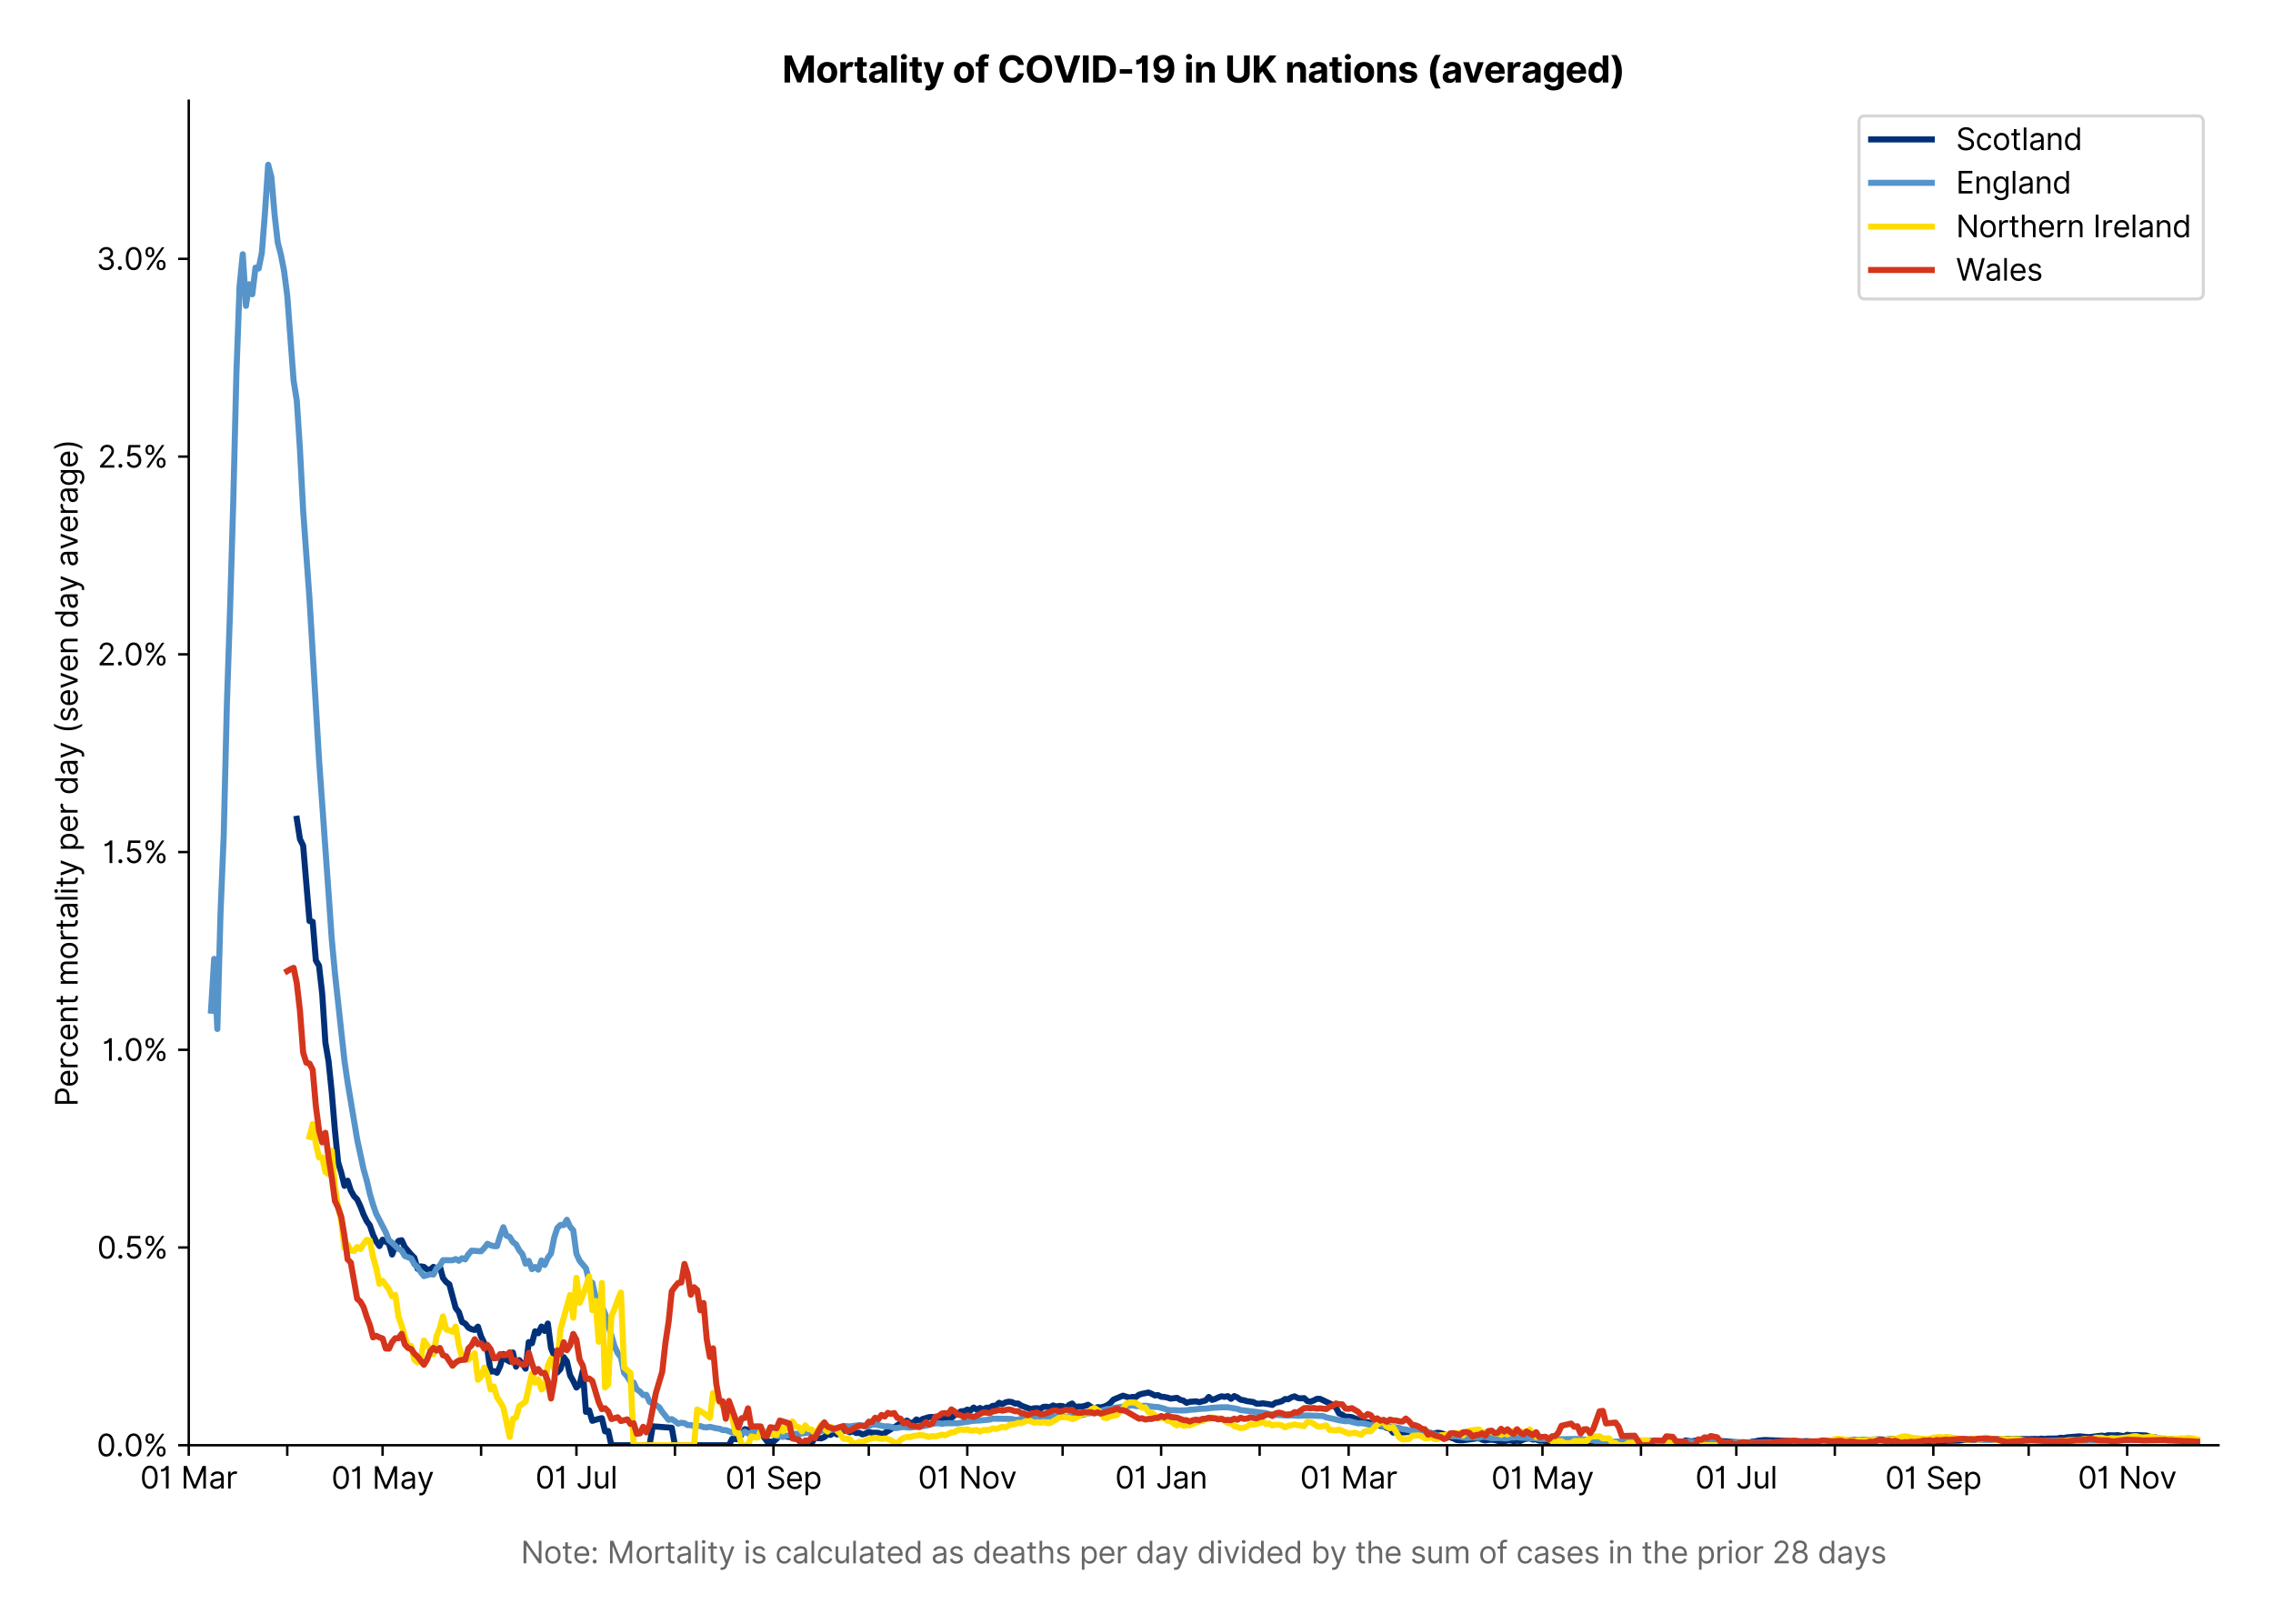 <?xml version="1.0" encoding="utf-8" standalone="no"?>
<!DOCTYPE svg PUBLIC "-//W3C//DTD SVG 1.1//EN"
  "http://www.w3.org/Graphics/SVG/1.1/DTD/svg11.dtd">
<svg xmlns:xlink="http://www.w3.org/1999/xlink" viewBox="0 0 749.869 535.807" xmlns="http://www.w3.org/2000/svg" version="1.1">
 <defs>
  <style type="text/css">*{stroke-linejoin: round; stroke-linecap: butt}</style>
 </defs>
 <g id="figure_1">
  <g id="patch_1">
   <path d="M 0 535.807 
L 749.869 535.807 
L 749.869 0 
L 0 0 
z
" style="fill: #ffffff"/>
  </g>
  <g id="axes_1">
   <g id="patch_2">
    <path d="M 62.269 476.745 
L 731.869 476.745 
L 731.869 33.225 
L 62.269 33.225 
z
" style="fill: #ffffff"/>
   </g>
   <g id="matplotlib.axis_1">
    <g id="xtick_1">
     <g id="line2d_1">
      <defs>
       <path id="mae96f6ac03" d="M 0 0 
L 0 3.5 
" style="stroke: #000000; stroke-width: 0.8"/>
      </defs>
      <g>
       <use xlink:href="#mae96f6ac03" x="62.269" y="476.745" style="stroke: #000000; stroke-width: 0.8"/>
      </g>
     </g>
     <g id="text_1">
      <!-- 01 Mar -->
      <g transform="translate(46.232 491.018)scale(0.1 -0.1)">
       <defs>
        <path id="Inter-Regular-30" d="M 2000 -64 
Q 1230 -64 806 561 
Q 382 1186 382 2327 
Q 382 3459 809 4088 
Q 1236 4718 2000 4718 
Q 2764 4718 3191 4088 
Q 3618 3459 3618 2327 
Q 3618 1186 3194 561 
Q 2771 -64 2000 -64 
z
M 2000 436 
Q 2509 436 2791 927 
Q 3073 1418 3073 2327 
Q 3073 3234 2789 3730 
Q 2505 4227 2000 4227 
Q 1496 4227 1211 3730 
Q 927 3234 927 2327 
Q 927 1418 1210 927 
Q 1493 436 2000 436 
z
" transform="scale(0.016)"/>
        <path id="Inter-Regular-31" d="M 1973 4655 
L 1973 0 
L 1409 0 
L 1409 3836 
L 1373 3836 
Q 1341 3773 1209 3692 
Q 1077 3611 868 3551 
Q 659 3491 391 3491 
L 391 3964 
Q 661 3964 859 4061 
Q 1057 4159 1190 4291 
Q 1323 4423 1392 4529 
Q 1461 4636 1473 4655 
L 1973 4655 
z
" transform="scale(0.016)"/>
        <path id="Inter-Regular-20" transform="scale(0.016)"/>
        <path id="Inter-Regular-4d" d="M 564 4655 
L 1236 4655 
L 2818 791 
L 2873 791 
L 4455 4655 
L 5127 4655 
L 5127 0 
L 4600 0 
L 4600 3536 
L 4555 3536 
L 3100 0 
L 2591 0 
L 1136 3536 
L 1091 3536 
L 1091 0 
L 564 0 
L 564 4655 
z
" transform="scale(0.016)"/>
        <path id="Inter-Regular-61" d="M 1518 -82 
Q 1186 -82 916 44 
Q 646 170 486 410 
Q 327 650 327 991 
Q 327 1291 445 1478 
Q 564 1666 761 1773 
Q 959 1880 1199 1933 
Q 1439 1986 1682 2018 
Q 2000 2059 2199 2080 
Q 2398 2102 2490 2154 
Q 2582 2207 2582 2336 
L 2582 2355 
Q 2582 2691 2399 2877 
Q 2216 3064 1846 3064 
Q 1461 3064 1243 2895 
Q 1025 2727 936 2536 
L 427 2718 
Q 564 3036 792 3214 
Q 1021 3393 1292 3464 
Q 1564 3536 1827 3536 
Q 1996 3536 2215 3496 
Q 2434 3457 2640 3334 
Q 2846 3211 2982 2963 
Q 3118 2716 3118 2300 
L 3118 0 
L 2582 0 
L 2582 473 
L 2555 473 
Q 2500 359 2373 229 
Q 2246 100 2034 9 
Q 1823 -82 1518 -82 
z
M 1600 400 
Q 1918 400 2137 525 
Q 2357 650 2469 847 
Q 2582 1045 2582 1264 
L 2582 1755 
Q 2548 1714 2433 1681 
Q 2318 1648 2169 1624 
Q 2021 1600 1881 1583 
Q 1741 1566 1655 1555 
Q 1446 1527 1265 1467 
Q 1084 1407 974 1287 
Q 864 1168 864 964 
Q 864 684 1072 542 
Q 1280 400 1600 400 
z
" transform="scale(0.016)"/>
        <path id="Inter-Regular-72" d="M 491 0 
L 491 3491 
L 1009 3491 
L 1009 2964 
L 1046 2964 
Q 1139 3223 1389 3384 
Q 1639 3545 1955 3545 
Q 2100 3545 2209 3511 
Q 2318 3477 2400 3418 
L 2218 2964 
Q 2161 2993 2085 3010 
Q 2009 3027 1909 3027 
Q 1527 3027 1277 2794 
Q 1027 2561 1027 2209 
L 1027 0 
L 491 0 
z
" transform="scale(0.016)"/>
       </defs>
       <use xlink:href="#Inter-Regular-30"/>
       <use xlink:href="#Inter-Regular-31" x="62.5"/>
       <use xlink:href="#Inter-Regular-20" x="106.676"/>
       <use xlink:href="#Inter-Regular-4d" x="134.801"/>
       <use xlink:href="#Inter-Regular-61" x="225.994"/>
       <use xlink:href="#Inter-Regular-72" x="282.386"/>
      </g>
     </g>
    </g>
    <g id="xtick_2">
     <g id="line2d_2">
      <g>
       <use xlink:href="#mae96f6ac03" x="94.767" y="476.745" style="stroke: #000000; stroke-width: 0.8"/>
      </g>
     </g>
    </g>
    <g id="xtick_3">
     <g id="line2d_3">
      <g>
       <use xlink:href="#mae96f6ac03" x="126.218" y="476.745" style="stroke: #000000; stroke-width: 0.8"/>
      </g>
     </g>
     <g id="text_2">
      <!-- 01 May -->
      <g transform="translate(109.314 491.117)scale(0.1 -0.1)">
       <defs>
        <path id="Inter-Regular-79" d="M 818 -1355 
Q 682 -1355 575 -1333 
Q 468 -1311 427 -1291 
L 564 -818 
Q 857 -893 1053 -814 
Q 1250 -736 1391 -345 
L 1509 -18 
L 218 3491 
L 800 3491 
L 1764 709 
L 1800 709 
L 2764 3491 
L 3346 3491 
L 1846 -564 
Q 1550 -1355 818 -1355 
z
" transform="scale(0.016)"/>
       </defs>
       <use xlink:href="#Inter-Regular-30"/>
       <use xlink:href="#Inter-Regular-31" x="62.5"/>
       <use xlink:href="#Inter-Regular-20" x="106.676"/>
       <use xlink:href="#Inter-Regular-4d" x="134.801"/>
       <use xlink:href="#Inter-Regular-61" x="225.994"/>
       <use xlink:href="#Inter-Regular-79" x="282.386"/>
      </g>
     </g>
    </g>
    <g id="xtick_4">
     <g id="line2d_4">
      <g>
       <use xlink:href="#mae96f6ac03" x="158.716" y="476.745" style="stroke: #000000; stroke-width: 0.8"/>
      </g>
     </g>
    </g>
    <g id="xtick_5">
     <g id="line2d_5">
      <g>
       <use xlink:href="#mae96f6ac03" x="190.166" y="476.745" style="stroke: #000000; stroke-width: 0.8"/>
      </g>
     </g>
     <g id="text_3">
      <!-- 01 Jul -->
      <g transform="translate(176.623 491.018)scale(0.1 -0.1)">
       <defs>
        <path id="Inter-Regular-4a" d="M 2346 4655 
L 2909 4655 
L 2909 1327 
Q 2909 657 2549 296 
Q 2189 -64 1582 -64 
Q 1200 -64 902 76 
Q 605 216 434 475 
Q 264 734 264 1091 
L 818 1091 
Q 818 795 1034 615 
Q 1250 436 1582 436 
Q 1948 436 2147 664 
Q 2346 893 2346 1327 
L 2346 4655 
z
" transform="scale(0.016)"/>
        <path id="Inter-Regular-75" d="M 2691 1427 
L 2691 3491 
L 3227 3491 
L 3227 0 
L 2691 0 
L 2691 591 
L 2655 591 
Q 2532 325 2273 140 
Q 2014 -45 1618 -45 
Q 1127 -45 809 280 
Q 491 605 491 1273 
L 491 3491 
L 1027 3491 
L 1027 1309 
Q 1027 927 1242 700 
Q 1457 473 1791 473 
Q 1991 473 2199 575 
Q 2407 677 2549 888 
Q 2691 1100 2691 1427 
z
" transform="scale(0.016)"/>
        <path id="Inter-Regular-6c" d="M 1027 4655 
L 1027 0 
L 491 0 
L 491 4655 
L 1027 4655 
z
" transform="scale(0.016)"/>
       </defs>
       <use xlink:href="#Inter-Regular-30"/>
       <use xlink:href="#Inter-Regular-31" x="62.5"/>
       <use xlink:href="#Inter-Regular-20" x="106.676"/>
       <use xlink:href="#Inter-Regular-4a" x="134.801"/>
       <use xlink:href="#Inter-Regular-75" x="189.063"/>
       <use xlink:href="#Inter-Regular-6c" x="247.159"/>
      </g>
     </g>
    </g>
    <g id="xtick_6">
     <g id="line2d_6">
      <g>
       <use xlink:href="#mae96f6ac03" x="222.665" y="476.745" style="stroke: #000000; stroke-width: 0.8"/>
      </g>
     </g>
    </g>
    <g id="xtick_7">
     <g id="line2d_7">
      <g>
       <use xlink:href="#mae96f6ac03" x="255.164" y="476.745" style="stroke: #000000; stroke-width: 0.8"/>
      </g>
     </g>
     <g id="text_4">
      <!-- 01 Sep -->
      <g transform="translate(239.276 491.117)scale(0.1 -0.1)">
       <defs>
        <path id="Inter-Regular-53" d="M 3109 3491 
Q 3068 3836 2777 4027 
Q 2486 4218 2064 4218 
Q 1600 4218 1318 3999 
Q 1036 3780 1036 3445 
Q 1036 3195 1189 3042 
Q 1343 2889 1553 2803 
Q 1764 2718 1936 2673 
L 2409 2545 
Q 2591 2498 2815 2414 
Q 3039 2330 3244 2185 
Q 3450 2041 3584 1816 
Q 3718 1591 3718 1264 
Q 3718 886 3521 581 
Q 3325 277 2949 97 
Q 2573 -82 2036 -82 
Q 1286 -82 845 272 
Q 405 627 364 1200 
L 946 1200 
Q 968 936 1124 764 
Q 1280 593 1519 510 
Q 1759 427 2036 427 
Q 2359 427 2616 533 
Q 2873 639 3023 828 
Q 3173 1018 3173 1273 
Q 3173 1505 3043 1650 
Q 2914 1795 2702 1886 
Q 2491 1977 2246 2045 
L 1673 2209 
Q 1127 2366 809 2657 
Q 491 2948 491 3418 
Q 491 3809 703 4101 
Q 916 4393 1276 4555 
Q 1636 4718 2082 4718 
Q 2532 4718 2882 4558 
Q 3232 4398 3437 4120 
Q 3643 3843 3655 3491 
L 3109 3491 
z
" transform="scale(0.016)"/>
        <path id="Inter-Regular-65" d="M 1955 -73 
Q 1450 -73 1085 151 
Q 721 375 524 778 
Q 327 1182 327 1718 
Q 327 2255 524 2665 
Q 721 3075 1074 3305 
Q 1427 3536 1900 3536 
Q 2173 3536 2439 3445 
Q 2705 3355 2923 3151 
Q 3141 2948 3270 2614 
Q 3400 2280 3400 1791 
L 3400 1564 
L 866 1564 
Q 884 1005 1183 707 
Q 1482 409 1955 409 
Q 2271 409 2498 545 
Q 2725 682 2827 955 
L 3346 809 
Q 3223 414 2854 170 
Q 2486 -73 1955 -73 
z
M 866 2027 
L 2855 2027 
Q 2855 2470 2595 2762 
Q 2336 3055 1900 3055 
Q 1593 3055 1368 2911 
Q 1143 2768 1013 2533 
Q 884 2298 866 2027 
z
" transform="scale(0.016)"/>
        <path id="Inter-Regular-70" d="M 491 -1309 
L 491 3491 
L 1009 3491 
L 1009 2936 
L 1073 2936 
Q 1132 3027 1237 3169 
Q 1343 3311 1542 3423 
Q 1741 3536 2082 3536 
Q 2523 3536 2859 3315 
Q 3196 3095 3384 2690 
Q 3573 2286 3573 1736 
Q 3573 1182 3384 776 
Q 3196 370 2861 148 
Q 2527 -73 2091 -73 
Q 1755 -73 1552 39 
Q 1350 152 1241 296 
Q 1132 441 1073 536 
L 1027 536 
L 1027 -1309 
L 491 -1309 
z
M 1018 1745 
Q 1018 1152 1276 780 
Q 1534 409 2018 409 
Q 2355 409 2581 587 
Q 2807 766 2921 1069 
Q 3036 1373 3036 1745 
Q 3036 2114 2923 2410 
Q 2811 2707 2585 2881 
Q 2359 3055 2018 3055 
Q 1527 3055 1272 2693 
Q 1018 2332 1018 1745 
z
" transform="scale(0.016)"/>
       </defs>
       <use xlink:href="#Inter-Regular-30"/>
       <use xlink:href="#Inter-Regular-31" x="62.5"/>
       <use xlink:href="#Inter-Regular-20" x="106.676"/>
       <use xlink:href="#Inter-Regular-53" x="134.801"/>
       <use xlink:href="#Inter-Regular-65" x="198.58"/>
       <use xlink:href="#Inter-Regular-70" x="256.818"/>
      </g>
     </g>
    </g>
    <g id="xtick_8">
     <g id="line2d_8">
      <g>
       <use xlink:href="#mae96f6ac03" x="286.614" y="476.745" style="stroke: #000000; stroke-width: 0.8"/>
      </g>
     </g>
    </g>
    <g id="xtick_9">
     <g id="line2d_9">
      <g>
       <use xlink:href="#mae96f6ac03" x="319.113" y="476.745" style="stroke: #000000; stroke-width: 0.8"/>
      </g>
     </g>
     <g id="text_5">
      <!-- 01 Nov -->
      <g transform="translate(302.841 491.018)scale(0.1 -0.1)">
       <defs>
        <path id="Inter-Regular-4e" d="M 4255 4655 
L 4255 0 
L 3709 0 
L 1173 3655 
L 1127 3655 
L 1127 0 
L 564 0 
L 564 4655 
L 1109 4655 
L 3655 991 
L 3700 991 
L 3700 4655 
L 4255 4655 
z
" transform="scale(0.016)"/>
        <path id="Inter-Regular-6f" d="M 1909 -73 
Q 1436 -73 1080 152 
Q 725 377 526 781 
Q 327 1186 327 1727 
Q 327 2273 526 2679 
Q 725 3086 1080 3311 
Q 1436 3536 1909 3536 
Q 2382 3536 2737 3311 
Q 3093 3086 3292 2679 
Q 3491 2273 3491 1727 
Q 3491 1186 3292 781 
Q 3093 377 2737 152 
Q 2382 -73 1909 -73 
z
M 1909 409 
Q 2268 409 2500 593 
Q 2732 777 2843 1077 
Q 2955 1377 2955 1727 
Q 2955 2077 2843 2379 
Q 2732 2682 2500 2868 
Q 2268 3055 1909 3055 
Q 1550 3055 1318 2868 
Q 1086 2682 975 2379 
Q 864 2077 864 1727 
Q 864 1377 975 1077 
Q 1086 777 1318 593 
Q 1550 409 1909 409 
z
" transform="scale(0.016)"/>
        <path id="Inter-Regular-76" d="M 3346 3491 
L 2055 0 
L 1509 0 
L 218 3491 
L 800 3491 
L 1764 709 
L 1800 709 
L 2764 3491 
L 3346 3491 
z
" transform="scale(0.016)"/>
       </defs>
       <use xlink:href="#Inter-Regular-30"/>
       <use xlink:href="#Inter-Regular-31" x="62.5"/>
       <use xlink:href="#Inter-Regular-20" x="106.676"/>
       <use xlink:href="#Inter-Regular-4e" x="134.801"/>
       <use xlink:href="#Inter-Regular-6f" x="210.085"/>
       <use xlink:href="#Inter-Regular-76" x="269.744"/>
      </g>
     </g>
    </g>
    <g id="xtick_10">
     <g id="line2d_10">
      <g>
       <use xlink:href="#mae96f6ac03" x="350.563" y="476.745" style="stroke: #000000; stroke-width: 0.8"/>
      </g>
     </g>
    </g>
    <g id="xtick_11">
     <g id="line2d_11">
      <g>
       <use xlink:href="#mae96f6ac03" x="383.061" y="476.745" style="stroke: #000000; stroke-width: 0.8"/>
      </g>
     </g>
     <g id="text_6">
      <!-- 01 Jan -->
      <g transform="translate(367.862 491.018)scale(0.1 -0.1)">
       <defs>
        <path id="Inter-Regular-6e" d="M 1027 2100 
L 1027 0 
L 491 0 
L 491 3491 
L 1009 3491 
L 1009 2945 
L 1055 2945 
Q 1177 3211 1427 3373 
Q 1677 3536 2073 3536 
Q 2602 3536 2928 3211 
Q 3255 2886 3255 2218 
L 3255 0 
L 2718 0 
L 2718 2182 
Q 2718 2593 2504 2824 
Q 2291 3055 1918 3055 
Q 1534 3055 1280 2806 
Q 1027 2557 1027 2100 
z
" transform="scale(0.016)"/>
       </defs>
       <use xlink:href="#Inter-Regular-30"/>
       <use xlink:href="#Inter-Regular-31" x="62.5"/>
       <use xlink:href="#Inter-Regular-20" x="106.676"/>
       <use xlink:href="#Inter-Regular-4a" x="134.801"/>
       <use xlink:href="#Inter-Regular-61" x="189.063"/>
       <use xlink:href="#Inter-Regular-6e" x="245.455"/>
      </g>
     </g>
    </g>
    <g id="xtick_12">
     <g id="line2d_12">
      <g>
       <use xlink:href="#mae96f6ac03" x="415.56" y="476.745" style="stroke: #000000; stroke-width: 0.8"/>
      </g>
     </g>
    </g>
    <g id="xtick_13">
     <g id="line2d_13">
      <g>
       <use xlink:href="#mae96f6ac03" x="444.914" y="476.745" style="stroke: #000000; stroke-width: 0.8"/>
      </g>
     </g>
     <g id="text_7">
      <!-- 01 Mar -->
      <g transform="translate(428.877 491.018)scale(0.1 -0.1)">
       <use xlink:href="#Inter-Regular-30"/>
       <use xlink:href="#Inter-Regular-31" x="62.5"/>
       <use xlink:href="#Inter-Regular-20" x="106.676"/>
       <use xlink:href="#Inter-Regular-4d" x="134.801"/>
       <use xlink:href="#Inter-Regular-61" x="225.994"/>
       <use xlink:href="#Inter-Regular-72" x="282.386"/>
      </g>
     </g>
    </g>
    <g id="xtick_14">
     <g id="line2d_14">
      <g>
       <use xlink:href="#mae96f6ac03" x="477.412" y="476.745" style="stroke: #000000; stroke-width: 0.8"/>
      </g>
     </g>
    </g>
    <g id="xtick_15">
     <g id="line2d_15">
      <g>
       <use xlink:href="#mae96f6ac03" x="508.863" y="476.745" style="stroke: #000000; stroke-width: 0.8"/>
      </g>
     </g>
     <g id="text_8">
      <!-- 01 May -->
      <g transform="translate(491.959 491.117)scale(0.1 -0.1)">
       <use xlink:href="#Inter-Regular-30"/>
       <use xlink:href="#Inter-Regular-31" x="62.5"/>
       <use xlink:href="#Inter-Regular-20" x="106.676"/>
       <use xlink:href="#Inter-Regular-4d" x="134.801"/>
       <use xlink:href="#Inter-Regular-61" x="225.994"/>
       <use xlink:href="#Inter-Regular-79" x="282.386"/>
      </g>
     </g>
    </g>
    <g id="xtick_16">
     <g id="line2d_16">
      <g>
       <use xlink:href="#mae96f6ac03" x="541.361" y="476.745" style="stroke: #000000; stroke-width: 0.8"/>
      </g>
     </g>
    </g>
    <g id="xtick_17">
     <g id="line2d_17">
      <g>
       <use xlink:href="#mae96f6ac03" x="572.811" y="476.745" style="stroke: #000000; stroke-width: 0.8"/>
      </g>
     </g>
     <g id="text_9">
      <!-- 01 Jul -->
      <g transform="translate(559.268 491.018)scale(0.1 -0.1)">
       <use xlink:href="#Inter-Regular-30"/>
       <use xlink:href="#Inter-Regular-31" x="62.5"/>
       <use xlink:href="#Inter-Regular-20" x="106.676"/>
       <use xlink:href="#Inter-Regular-4a" x="134.801"/>
       <use xlink:href="#Inter-Regular-75" x="189.063"/>
       <use xlink:href="#Inter-Regular-6c" x="247.159"/>
      </g>
     </g>
    </g>
    <g id="xtick_18">
     <g id="line2d_18">
      <g>
       <use xlink:href="#mae96f6ac03" x="605.31" y="476.745" style="stroke: #000000; stroke-width: 0.8"/>
      </g>
     </g>
    </g>
    <g id="xtick_19">
     <g id="line2d_19">
      <g>
       <use xlink:href="#mae96f6ac03" x="637.809" y="476.745" style="stroke: #000000; stroke-width: 0.8"/>
      </g>
     </g>
     <g id="text_10">
      <!-- 01 Sep -->
      <g transform="translate(621.921 491.117)scale(0.1 -0.1)">
       <use xlink:href="#Inter-Regular-30"/>
       <use xlink:href="#Inter-Regular-31" x="62.5"/>
       <use xlink:href="#Inter-Regular-20" x="106.676"/>
       <use xlink:href="#Inter-Regular-53" x="134.801"/>
       <use xlink:href="#Inter-Regular-65" x="198.58"/>
       <use xlink:href="#Inter-Regular-70" x="256.818"/>
      </g>
     </g>
    </g>
    <g id="xtick_20">
     <g id="line2d_20">
      <g>
       <use xlink:href="#mae96f6ac03" x="669.259" y="476.745" style="stroke: #000000; stroke-width: 0.8"/>
      </g>
     </g>
    </g>
    <g id="xtick_21">
     <g id="line2d_21">
      <g>
       <use xlink:href="#mae96f6ac03" x="701.757" y="476.745" style="stroke: #000000; stroke-width: 0.8"/>
      </g>
     </g>
     <g id="text_11">
      <!-- 01 Nov -->
      <g transform="translate(685.486 491.018)scale(0.1 -0.1)">
       <use xlink:href="#Inter-Regular-30"/>
       <use xlink:href="#Inter-Regular-31" x="62.5"/>
       <use xlink:href="#Inter-Regular-20" x="106.676"/>
       <use xlink:href="#Inter-Regular-4e" x="134.801"/>
       <use xlink:href="#Inter-Regular-6f" x="210.085"/>
       <use xlink:href="#Inter-Regular-76" x="269.744"/>
      </g>
     </g>
    </g>
    <g id="text_12">
     <!--  -->
     <g style="fill: #666666" transform="translate(397.069 504.507)scale(0.1 -0.1)"/>
     <!-- Note: Mortality is calculated as deaths per day divided by the sum of cases in the prior 28 days -->
     <g style="fill: #666666" transform="translate(171.823 515.69)scale(0.1 -0.1)">
      <defs>
       <path id="Inter-Regular-74" d="M 2009 3491 
L 2009 3036 
L 1264 3036 
L 1264 1000 
Q 1264 773 1331 660 
Q 1398 548 1503 510 
Q 1609 473 1727 473 
Q 1816 473 1873 483 
Q 1930 493 1964 500 
L 2073 18 
Q 2018 -2 1920 -23 
Q 1823 -45 1673 -45 
Q 1446 -45 1228 52 
Q 1011 150 869 350 
Q 727 550 727 855 
L 727 3036 
L 200 3036 
L 200 3491 
L 727 3491 
L 727 4327 
L 1264 4327 
L 1264 3491 
L 2009 3491 
z
" transform="scale(0.016)"/>
       <path id="Inter-Regular-3a" d="M 882 -36 
Q 714 -36 593 84 
Q 473 205 473 373 
Q 473 541 593 661 
Q 714 782 882 782 
Q 1050 782 1170 661 
Q 1291 541 1291 373 
Q 1291 205 1170 84 
Q 1050 -36 882 -36 
z
M 882 2524 
Q 714 2524 593 2644 
Q 473 2765 473 2933 
Q 473 3101 593 3221 
Q 714 3342 882 3342 
Q 1050 3342 1170 3221 
Q 1291 3101 1291 2933 
Q 1291 2765 1170 2644 
Q 1050 2524 882 2524 
z
" transform="scale(0.016)"/>
       <path id="Inter-Regular-69" d="M 491 0 
L 491 3491 
L 1027 3491 
L 1027 0 
L 491 0 
z
M 764 4073 
Q 607 4073 494 4179 
Q 382 4286 382 4436 
Q 382 4586 494 4693 
Q 607 4800 764 4800 
Q 921 4800 1033 4693 
Q 1146 4586 1146 4436 
Q 1146 4286 1033 4179 
Q 921 4073 764 4073 
z
" transform="scale(0.016)"/>
       <path id="Inter-Regular-73" d="M 2964 2709 
L 2482 2573 
Q 2411 2755 2245 2914 
Q 2080 3073 1727 3073 
Q 1407 3073 1194 2926 
Q 982 2780 982 2555 
Q 982 2355 1127 2239 
Q 1273 2123 1582 2045 
L 2100 1918 
Q 3027 1691 3027 973 
Q 3027 673 2855 436 
Q 2684 200 2377 63 
Q 2071 -73 1664 -73 
Q 1130 -73 780 159 
Q 430 391 336 836 
L 846 964 
Q 989 400 1655 400 
Q 2030 400 2251 560 
Q 2473 720 2473 945 
Q 2473 1316 1955 1436 
L 1373 1573 
Q 893 1686 669 1926 
Q 446 2166 446 2527 
Q 446 2823 613 3050 
Q 780 3277 1069 3406 
Q 1359 3536 1727 3536 
Q 2246 3536 2542 3309 
Q 2839 3082 2964 2709 
z
" transform="scale(0.016)"/>
       <path id="Inter-Regular-63" d="M 1909 -73 
Q 1418 -73 1063 159 
Q 709 391 518 798 
Q 327 1205 327 1727 
Q 327 2259 524 2667 
Q 721 3075 1074 3305 
Q 1427 3536 1900 3536 
Q 2268 3536 2563 3400 
Q 2859 3264 3047 3018 
Q 3236 2773 3282 2445 
L 2746 2445 
Q 2684 2684 2474 2869 
Q 2264 3055 1909 3055 
Q 1439 3055 1151 2697 
Q 864 2339 864 1745 
Q 864 1139 1148 774 
Q 1432 409 1909 409 
Q 2223 409 2447 570 
Q 2671 732 2746 1018 
L 3282 1018 
Q 3236 709 3058 462 
Q 2880 216 2588 71 
Q 2296 -73 1909 -73 
z
" transform="scale(0.016)"/>
       <path id="Inter-Regular-64" d="M 1809 -73 
Q 1373 -73 1039 148 
Q 705 370 516 776 
Q 327 1182 327 1736 
Q 327 2286 516 2690 
Q 705 3095 1041 3315 
Q 1377 3536 1818 3536 
Q 2159 3536 2358 3423 
Q 2557 3311 2662 3169 
Q 2768 3027 2827 2936 
L 2873 2936 
L 2873 4655 
L 3409 4655 
L 3409 0 
L 2891 0 
L 2891 536 
L 2827 536 
Q 2768 441 2659 296 
Q 2550 152 2348 39 
Q 2146 -73 1809 -73 
z
M 1882 409 
Q 2366 409 2624 780 
Q 2882 1152 2882 1745 
Q 2882 2332 2627 2693 
Q 2373 3055 1882 3055 
Q 1541 3055 1315 2881 
Q 1089 2707 976 2410 
Q 864 2114 864 1745 
Q 864 1373 978 1069 
Q 1093 766 1319 587 
Q 1546 409 1882 409 
z
" transform="scale(0.016)"/>
       <path id="Inter-Regular-68" d="M 1027 2100 
L 1027 0 
L 491 0 
L 491 4655 
L 1027 4655 
L 1027 2945 
L 1073 2945 
Q 1196 3216 1442 3376 
Q 1689 3536 2100 3536 
Q 2636 3536 2963 3213 
Q 3291 2891 3291 2218 
L 3291 0 
L 2755 0 
L 2755 2182 
Q 2755 2598 2540 2826 
Q 2325 3055 1946 3055 
Q 1548 3055 1287 2806 
Q 1027 2557 1027 2100 
z
" transform="scale(0.016)"/>
       <path id="Inter-Regular-62" d="M 564 0 
L 564 4655 
L 1100 4655 
L 1100 2936 
L 1146 2936 
Q 1205 3027 1310 3169 
Q 1416 3311 1615 3423 
Q 1814 3536 2155 3536 
Q 2596 3536 2932 3315 
Q 3268 3095 3457 2690 
Q 3646 2286 3646 1736 
Q 3646 1182 3457 776 
Q 3268 370 2934 148 
Q 2600 -73 2164 -73 
Q 1827 -73 1625 39 
Q 1423 152 1314 296 
Q 1205 441 1146 536 
L 1082 536 
L 1082 0 
L 564 0 
z
M 1091 1745 
Q 1091 1152 1349 780 
Q 1607 409 2091 409 
Q 2427 409 2653 587 
Q 2880 766 2994 1069 
Q 3109 1373 3109 1745 
Q 3109 2114 2996 2410 
Q 2884 2707 2658 2881 
Q 2432 3055 2091 3055 
Q 1600 3055 1345 2693 
Q 1091 2332 1091 1745 
z
" transform="scale(0.016)"/>
       <path id="Inter-Regular-6d" d="M 491 0 
L 491 3491 
L 1009 3491 
L 1009 2945 
L 1055 2945 
Q 1164 3225 1407 3380 
Q 1650 3536 1991 3536 
Q 2336 3536 2567 3380 
Q 2798 3225 2927 2945 
L 2964 2945 
Q 3098 3216 3366 3376 
Q 3634 3536 4009 3536 
Q 4477 3536 4775 3244 
Q 5073 2952 5073 2336 
L 5073 0 
L 4536 0 
L 4536 2336 
Q 4536 2723 4325 2889 
Q 4114 3055 3827 3055 
Q 3459 3055 3257 2833 
Q 3055 2611 3055 2273 
L 3055 0 
L 2509 0 
L 2509 2391 
Q 2509 2689 2316 2872 
Q 2123 3055 1818 3055 
Q 1609 3055 1428 2943 
Q 1248 2832 1137 2635 
Q 1027 2439 1027 2182 
L 1027 0 
L 491 0 
z
" transform="scale(0.016)"/>
       <path id="Inter-Regular-66" d="M 2046 3491 
L 2046 3036 
L 1264 3036 
L 1264 0 
L 727 0 
L 727 3036 
L 164 3036 
L 164 3491 
L 727 3491 
L 727 3973 
Q 727 4273 868 4473 
Q 1009 4673 1234 4773 
Q 1459 4873 1709 4873 
Q 1907 4873 2032 4841 
Q 2157 4809 2218 4782 
L 2064 4318 
Q 2023 4332 1951 4352 
Q 1880 4373 1764 4373 
Q 1498 4373 1381 4239 
Q 1264 4105 1264 3845 
L 1264 3491 
L 2046 3491 
z
" transform="scale(0.016)"/>
       <path id="Inter-Regular-32" d="M 482 0 
L 482 409 
L 2018 2091 
Q 2289 2386 2464 2605 
Q 2639 2825 2724 3019 
Q 2809 3214 2809 3427 
Q 2809 3795 2553 4011 
Q 2298 4227 1918 4227 
Q 1514 4227 1275 3985 
Q 1036 3743 1036 3345 
L 500 3345 
Q 500 3755 688 4064 
Q 877 4373 1203 4545 
Q 1530 4718 1936 4718 
Q 2346 4718 2661 4545 
Q 2977 4373 3156 4079 
Q 3336 3786 3336 3427 
Q 3336 3170 3244 2926 
Q 3152 2682 2926 2383 
Q 2700 2084 2300 1655 
L 1255 536 
L 1255 500 
L 3418 500 
L 3418 0 
L 482 0 
z
" transform="scale(0.016)"/>
       <path id="Inter-Regular-38" d="M 1973 -64 
Q 1505 -64 1147 103 
Q 789 270 589 564 
Q 389 859 391 1236 
Q 389 1532 507 1783 
Q 625 2034 830 2203 
Q 1036 2373 1291 2418 
L 1291 2445 
Q 957 2532 759 2821 
Q 561 3111 564 3482 
Q 561 3836 743 4115 
Q 925 4395 1244 4556 
Q 1564 4718 1973 4718 
Q 2377 4718 2695 4556 
Q 3014 4395 3197 4115 
Q 3380 3836 3382 3482 
Q 3380 3111 3181 2821 
Q 2982 2532 2655 2445 
L 2655 2418 
Q 2907 2373 3109 2203 
Q 3311 2034 3431 1783 
Q 3552 1532 3555 1236 
Q 3552 859 3351 564 
Q 3150 270 2794 103 
Q 2439 -64 1973 -64 
z
M 1973 436 
Q 2446 436 2722 662 
Q 2998 889 3000 1264 
Q 2998 1527 2864 1729 
Q 2730 1932 2499 2048 
Q 2268 2164 1973 2164 
Q 1675 2164 1442 2048 
Q 1209 1932 1076 1729 
Q 943 1527 946 1264 
Q 943 889 1218 662 
Q 1493 436 1973 436 
z
M 1973 2645 
Q 2348 2645 2591 2864 
Q 2834 3084 2836 3445 
Q 2834 3800 2596 4013 
Q 2359 4227 1973 4227 
Q 1582 4227 1344 4013 
Q 1107 3800 1109 3445 
Q 1107 3084 1349 2864 
Q 1591 2645 1973 2645 
z
" transform="scale(0.016)"/>
      </defs>
      <use xlink:href="#Inter-Regular-4e"/>
      <use xlink:href="#Inter-Regular-6f" x="75.284"/>
      <use xlink:href="#Inter-Regular-74" x="134.943"/>
      <use xlink:href="#Inter-Regular-65" x="171.307"/>
      <use xlink:href="#Inter-Regular-3a" x="229.546"/>
      <use xlink:href="#Inter-Regular-20" x="257.102"/>
      <use xlink:href="#Inter-Regular-4d" x="285.227"/>
      <use xlink:href="#Inter-Regular-6f" x="376.421"/>
      <use xlink:href="#Inter-Regular-72" x="436.08"/>
      <use xlink:href="#Inter-Regular-74" x="474.432"/>
      <use xlink:href="#Inter-Regular-61" x="510.796"/>
      <use xlink:href="#Inter-Regular-6c" x="567.188"/>
      <use xlink:href="#Inter-Regular-69" x="590.909"/>
      <use xlink:href="#Inter-Regular-74" x="614.631"/>
      <use xlink:href="#Inter-Regular-79" x="650.994"/>
      <use xlink:href="#Inter-Regular-20" x="706.676"/>
      <use xlink:href="#Inter-Regular-69" x="734.801"/>
      <use xlink:href="#Inter-Regular-73" x="758.523"/>
      <use xlink:href="#Inter-Regular-20" x="810.796"/>
      <use xlink:href="#Inter-Regular-63" x="838.921"/>
      <use xlink:href="#Inter-Regular-61" x="894.744"/>
      <use xlink:href="#Inter-Regular-6c" x="951.137"/>
      <use xlink:href="#Inter-Regular-63" x="974.858"/>
      <use xlink:href="#Inter-Regular-75" x="1030.682"/>
      <use xlink:href="#Inter-Regular-6c" x="1088.779"/>
      <use xlink:href="#Inter-Regular-61" x="1112.5"/>
      <use xlink:href="#Inter-Regular-74" x="1168.892"/>
      <use xlink:href="#Inter-Regular-65" x="1205.256"/>
      <use xlink:href="#Inter-Regular-64" x="1263.495"/>
      <use xlink:href="#Inter-Regular-20" x="1325.568"/>
      <use xlink:href="#Inter-Regular-61" x="1353.693"/>
      <use xlink:href="#Inter-Regular-73" x="1410.085"/>
      <use xlink:href="#Inter-Regular-20" x="1462.358"/>
      <use xlink:href="#Inter-Regular-64" x="1490.483"/>
      <use xlink:href="#Inter-Regular-65" x="1552.557"/>
      <use xlink:href="#Inter-Regular-61" x="1610.796"/>
      <use xlink:href="#Inter-Regular-74" x="1667.188"/>
      <use xlink:href="#Inter-Regular-68" x="1703.551"/>
      <use xlink:href="#Inter-Regular-73" x="1762.642"/>
      <use xlink:href="#Inter-Regular-20" x="1814.915"/>
      <use xlink:href="#Inter-Regular-70" x="1843.04"/>
      <use xlink:href="#Inter-Regular-65" x="1903.978"/>
      <use xlink:href="#Inter-Regular-72" x="1962.216"/>
      <use xlink:href="#Inter-Regular-20" x="2000.569"/>
      <use xlink:href="#Inter-Regular-64" x="2028.694"/>
      <use xlink:href="#Inter-Regular-61" x="2090.767"/>
      <use xlink:href="#Inter-Regular-79" x="2147.159"/>
      <use xlink:href="#Inter-Regular-20" x="2202.841"/>
      <use xlink:href="#Inter-Regular-64" x="2230.966"/>
      <use xlink:href="#Inter-Regular-69" x="2293.04"/>
      <use xlink:href="#Inter-Regular-76" x="2316.762"/>
      <use xlink:href="#Inter-Regular-69" x="2372.444"/>
      <use xlink:href="#Inter-Regular-64" x="2396.165"/>
      <use xlink:href="#Inter-Regular-65" x="2458.239"/>
      <use xlink:href="#Inter-Regular-64" x="2516.478"/>
      <use xlink:href="#Inter-Regular-20" x="2578.552"/>
      <use xlink:href="#Inter-Regular-62" x="2606.677"/>
      <use xlink:href="#Inter-Regular-79" x="2668.75"/>
      <use xlink:href="#Inter-Regular-20" x="2724.432"/>
      <use xlink:href="#Inter-Regular-74" x="2752.557"/>
      <use xlink:href="#Inter-Regular-68" x="2788.921"/>
      <use xlink:href="#Inter-Regular-65" x="2848.012"/>
      <use xlink:href="#Inter-Regular-20" x="2906.251"/>
      <use xlink:href="#Inter-Regular-73" x="2934.376"/>
      <use xlink:href="#Inter-Regular-75" x="2986.648"/>
      <use xlink:href="#Inter-Regular-6d" x="3044.745"/>
      <use xlink:href="#Inter-Regular-20" x="3131.677"/>
      <use xlink:href="#Inter-Regular-6f" x="3159.802"/>
      <use xlink:href="#Inter-Regular-66" x="3219.461"/>
      <use xlink:href="#Inter-Regular-20" x="3255.54"/>
      <use xlink:href="#Inter-Regular-63" x="3283.665"/>
      <use xlink:href="#Inter-Regular-61" x="3339.489"/>
      <use xlink:href="#Inter-Regular-73" x="3395.881"/>
      <use xlink:href="#Inter-Regular-65" x="3448.154"/>
      <use xlink:href="#Inter-Regular-73" x="3506.393"/>
      <use xlink:href="#Inter-Regular-20" x="3558.665"/>
      <use xlink:href="#Inter-Regular-69" x="3586.79"/>
      <use xlink:href="#Inter-Regular-6e" x="3610.512"/>
      <use xlink:href="#Inter-Regular-20" x="3669.035"/>
      <use xlink:href="#Inter-Regular-74" x="3697.16"/>
      <use xlink:href="#Inter-Regular-68" x="3733.523"/>
      <use xlink:href="#Inter-Regular-65" x="3792.614"/>
      <use xlink:href="#Inter-Regular-20" x="3850.853"/>
      <use xlink:href="#Inter-Regular-70" x="3878.978"/>
      <use xlink:href="#Inter-Regular-72" x="3939.915"/>
      <use xlink:href="#Inter-Regular-69" x="3978.268"/>
      <use xlink:href="#Inter-Regular-6f" x="4001.989"/>
      <use xlink:href="#Inter-Regular-72" x="4061.648"/>
      <use xlink:href="#Inter-Regular-20" x="4100.001"/>
      <use xlink:href="#Inter-Regular-32" x="4128.126"/>
      <use xlink:href="#Inter-Regular-38" x="4188.637"/>
      <use xlink:href="#Inter-Regular-20" x="4250.285"/>
      <use xlink:href="#Inter-Regular-64" x="4278.41"/>
      <use xlink:href="#Inter-Regular-61" x="4340.484"/>
      <use xlink:href="#Inter-Regular-79" x="4396.876"/>
      <use xlink:href="#Inter-Regular-73" x="4452.558"/>
     </g>
    </g>
   </g>
   <g id="matplotlib.axis_2">
    <g id="ytick_1">
     <g id="line2d_22">
      <defs>
       <path id="m0c0ed6c006" d="M 0 0 
L -3.5 0 
" style="stroke: #000000; stroke-width: 0.8"/>
      </defs>
      <g>
       <use xlink:href="#m0c0ed6c006" x="62.269" y="476.745" style="stroke: #000000; stroke-width: 0.8"/>
      </g>
     </g>
     <g id="text_13">
      <!-- 0.0% -->
      <g transform="translate(31.887 480.382)scale(0.1 -0.1)">
       <defs>
        <path id="Inter-Regular-2e" d="M 882 -36 
Q 714 -36 593 84 
Q 473 205 473 373 
Q 473 541 593 661 
Q 714 782 882 782 
Q 1050 782 1170 661 
Q 1291 541 1291 373 
Q 1291 205 1170 84 
Q 1050 -36 882 -36 
z
" transform="scale(0.016)"/>
        <path id="Inter-Regular-25" d="M 2855 873 
L 2855 1118 
Q 2855 1373 2960 1585 
Q 3066 1798 3269 1926 
Q 3473 2055 3764 2055 
Q 4059 2055 4259 1926 
Q 4459 1798 4561 1585 
Q 4664 1373 4664 1118 
L 4664 873 
Q 4664 618 4560 405 
Q 4457 193 4256 64 
Q 4055 -64 3764 -64 
Q 3468 -64 3266 64 
Q 3064 193 2959 405 
Q 2855 618 2855 873 
z
M 536 3536 
L 536 3782 
Q 536 4036 642 4248 
Q 748 4461 951 4589 
Q 1155 4718 1446 4718 
Q 1741 4718 1941 4589 
Q 2141 4461 2243 4248 
Q 2346 4036 2346 3782 
L 2346 3536 
Q 2346 3282 2242 3069 
Q 2139 2857 1937 2728 
Q 1736 2600 1446 2600 
Q 1150 2600 948 2728 
Q 746 2857 641 3069 
Q 536 3282 536 3536 
z
M 709 0 
L 3909 4655 
L 4427 4655 
L 1227 0 
L 709 0 
z
M 3318 1118 
L 3318 873 
Q 3318 661 3418 494 
Q 3518 327 3764 327 
Q 4002 327 4101 494 
Q 4200 661 4200 873 
L 4200 1118 
Q 4200 1330 4104 1497 
Q 4009 1664 3764 1664 
Q 3525 1664 3421 1497 
Q 3318 1330 3318 1118 
z
M 1000 3782 
L 1000 3536 
Q 1000 3325 1100 3158 
Q 1200 2991 1446 2991 
Q 1684 2991 1783 3158 
Q 1882 3325 1882 3536 
L 1882 3782 
Q 1882 3993 1786 4160 
Q 1691 4327 1446 4327 
Q 1207 4327 1103 4160 
Q 1000 3993 1000 3782 
z
" transform="scale(0.016)"/>
       </defs>
       <use xlink:href="#Inter-Regular-30"/>
       <use xlink:href="#Inter-Regular-2e" x="62.5"/>
       <use xlink:href="#Inter-Regular-30" x="90.057"/>
       <use xlink:href="#Inter-Regular-25" x="152.557"/>
      </g>
     </g>
    </g>
    <g id="ytick_2">
     <g id="line2d_23">
      <g>
       <use xlink:href="#m0c0ed6c006" x="62.269" y="411.518" style="stroke: #000000; stroke-width: 0.8"/>
      </g>
     </g>
     <g id="text_14">
      <!-- 0.5% -->
      <g transform="translate(32.058 415.155)scale(0.1 -0.1)">
       <defs>
        <path id="Inter-Regular-35" d="M 1936 -64 
Q 1536 -64 1216 95 
Q 896 255 702 532 
Q 509 809 491 1164 
L 1036 1164 
Q 1068 848 1324 642 
Q 1580 436 1936 436 
Q 2223 436 2447 570 
Q 2671 705 2799 940 
Q 2927 1175 2927 1473 
Q 2927 1777 2794 2017 
Q 2661 2257 2429 2395 
Q 2198 2534 1900 2536 
Q 1686 2539 1461 2472 
Q 1236 2405 1091 2300 
L 564 2364 
L 846 4655 
L 3264 4655 
L 3264 4155 
L 1318 4155 
L 1155 2782 
L 1182 2782 
Q 1325 2895 1541 2970 
Q 1757 3045 1991 3045 
Q 2418 3045 2753 2842 
Q 3089 2639 3281 2286 
Q 3473 1934 3473 1482 
Q 3473 1036 3274 687 
Q 3075 339 2727 137 
Q 2380 -64 1936 -64 
z
" transform="scale(0.016)"/>
       </defs>
       <use xlink:href="#Inter-Regular-30"/>
       <use xlink:href="#Inter-Regular-2e" x="62.5"/>
       <use xlink:href="#Inter-Regular-35" x="90.057"/>
       <use xlink:href="#Inter-Regular-25" x="150.852"/>
      </g>
     </g>
    </g>
    <g id="ytick_3">
     <g id="line2d_24">
      <g>
       <use xlink:href="#m0c0ed6c006" x="62.269" y="346.291" style="stroke: #000000; stroke-width: 0.8"/>
      </g>
     </g>
     <g id="text_15">
      <!-- 1.0% -->
      <g transform="translate(33.72 349.928)scale(0.1 -0.1)">
       <use xlink:href="#Inter-Regular-31"/>
       <use xlink:href="#Inter-Regular-2e" x="44.176"/>
       <use xlink:href="#Inter-Regular-30" x="71.733"/>
       <use xlink:href="#Inter-Regular-25" x="134.233"/>
      </g>
     </g>
    </g>
    <g id="ytick_4">
     <g id="line2d_25">
      <g>
       <use xlink:href="#m0c0ed6c006" x="62.269" y="281.065" style="stroke: #000000; stroke-width: 0.8"/>
      </g>
     </g>
     <g id="text_16">
      <!-- 1.5% -->
      <g transform="translate(33.891 284.701)scale(0.1 -0.1)">
       <use xlink:href="#Inter-Regular-31"/>
       <use xlink:href="#Inter-Regular-2e" x="44.176"/>
       <use xlink:href="#Inter-Regular-35" x="71.733"/>
       <use xlink:href="#Inter-Regular-25" x="132.528"/>
      </g>
     </g>
    </g>
    <g id="ytick_5">
     <g id="line2d_26">
      <g>
       <use xlink:href="#m0c0ed6c006" x="62.269" y="215.838" style="stroke: #000000; stroke-width: 0.8"/>
      </g>
     </g>
     <g id="text_17">
      <!-- 2.0% -->
      <g transform="translate(32.086 219.475)scale(0.1 -0.1)">
       <use xlink:href="#Inter-Regular-32"/>
       <use xlink:href="#Inter-Regular-2e" x="60.511"/>
       <use xlink:href="#Inter-Regular-30" x="88.068"/>
       <use xlink:href="#Inter-Regular-25" x="150.568"/>
      </g>
     </g>
    </g>
    <g id="ytick_6">
     <g id="line2d_27">
      <g>
       <use xlink:href="#m0c0ed6c006" x="62.269" y="150.611" style="stroke: #000000; stroke-width: 0.8"/>
      </g>
     </g>
     <g id="text_18">
      <!-- 2.5% -->
      <g transform="translate(32.256 154.248)scale(0.1 -0.1)">
       <use xlink:href="#Inter-Regular-32"/>
       <use xlink:href="#Inter-Regular-2e" x="60.511"/>
       <use xlink:href="#Inter-Regular-35" x="88.068"/>
       <use xlink:href="#Inter-Regular-25" x="148.864"/>
      </g>
     </g>
    </g>
    <g id="ytick_7">
     <g id="line2d_28">
      <g>
       <use xlink:href="#m0c0ed6c006" x="62.269" y="85.384" style="stroke: #000000; stroke-width: 0.8"/>
      </g>
     </g>
     <g id="text_19">
      <!-- 3.0% -->
      <g transform="translate(31.773 89.021)scale(0.1 -0.1)">
       <defs>
        <path id="Inter-Regular-33" d="M 2055 -64 
Q 1605 -64 1253 90 
Q 902 245 696 521 
Q 491 798 473 1164 
L 1046 1164 
Q 1071 827 1356 631 
Q 1641 436 2046 436 
Q 2493 436 2783 664 
Q 3073 893 3073 1264 
Q 3073 1650 2787 1893 
Q 2502 2136 1973 2136 
L 1600 2136 
L 1600 2636 
L 1973 2636 
Q 2386 2636 2647 2856 
Q 2909 3077 2909 3445 
Q 2909 3798 2679 4012 
Q 2450 4227 2064 4227 
Q 1823 4227 1610 4139 
Q 1398 4052 1264 3887 
Q 1130 3723 1118 3491 
L 573 3491 
Q 586 3857 793 4133 
Q 1000 4409 1335 4563 
Q 1671 4718 2073 4718 
Q 2505 4718 2814 4544 
Q 3123 4370 3289 4086 
Q 3455 3802 3455 3473 
Q 3455 3080 3249 2802 
Q 3043 2525 2691 2418 
L 2691 2382 
Q 3132 2309 3379 2008 
Q 3627 1707 3627 1264 
Q 3627 884 3421 583 
Q 3216 282 2861 109 
Q 2507 -64 2055 -64 
z
" transform="scale(0.016)"/>
       </defs>
       <use xlink:href="#Inter-Regular-33"/>
       <use xlink:href="#Inter-Regular-2e" x="63.636"/>
       <use xlink:href="#Inter-Regular-30" x="91.193"/>
       <use xlink:href="#Inter-Regular-25" x="153.693"/>
      </g>
     </g>
    </g>
    <g id="text_20">
     <!-- Percent mortality per day (seven day average) -->
     <g transform="translate(25.614 365.008)rotate(-90)scale(0.1 -0.1)">
      <defs>
       <path id="Inter-Regular-50" d="M 564 0 
L 564 4655 
L 2136 4655 
Q 2684 4655 3033 4458 
Q 3382 4261 3550 3927 
Q 3718 3593 3718 3182 
Q 3718 2770 3551 2434 
Q 3384 2098 3036 1899 
Q 2689 1700 2146 1700 
L 1127 1700 
L 1127 0 
L 564 0 
z
M 1127 2200 
L 2127 2200 
Q 2689 2200 2926 2482 
Q 3164 2764 3164 3182 
Q 3164 3602 2925 3878 
Q 2686 4155 2118 4155 
L 1127 4155 
L 1127 2200 
z
" transform="scale(0.016)"/>
       <path id="Inter-Regular-28" d="M 682 1964 
Q 682 2823 906 3544 
Q 1130 4266 1546 4873 
L 2018 4873 
Q 1800 4573 1623 4095 
Q 1446 3618 1341 3061 
Q 1236 2505 1236 1964 
Q 1236 1423 1341 866 
Q 1446 309 1623 -168 
Q 1800 -645 2018 -945 
L 1546 -945 
Q 1130 -339 906 383 
Q 682 1105 682 1964 
z
" transform="scale(0.016)"/>
       <path id="Inter-Regular-67" d="M 1900 -1382 
Q 1316 -1382 976 -1169 
Q 636 -957 473 -682 
L 900 -382 
Q 973 -477 1084 -601 
Q 1196 -725 1390 -817 
Q 1584 -909 1900 -909 
Q 2323 -909 2598 -704 
Q 2873 -500 2873 -64 
L 2873 645 
L 2827 645 
Q 2768 550 2660 410 
Q 2552 270 2351 162 
Q 2150 55 1809 55 
Q 1386 55 1051 255 
Q 716 455 521 836 
Q 327 1218 327 1764 
Q 327 2300 516 2699 
Q 705 3098 1041 3317 
Q 1377 3536 1818 3536 
Q 2159 3536 2360 3423 
Q 2561 3311 2669 3169 
Q 2777 3027 2836 2936 
L 2891 2936 
L 2891 3491 
L 3409 3491 
L 3409 -100 
Q 3409 -550 3205 -833 
Q 3002 -1116 2660 -1249 
Q 2318 -1382 1900 -1382 
z
M 1882 536 
Q 2366 536 2624 864 
Q 2882 1193 2882 1773 
Q 2882 2339 2627 2697 
Q 2373 3055 1882 3055 
Q 1541 3055 1315 2882 
Q 1089 2709 976 2418 
Q 864 2127 864 1773 
Q 864 1227 1120 881 
Q 1377 536 1882 536 
z
" transform="scale(0.016)"/>
       <path id="Inter-Regular-29" d="M 1638 1940 
Q 1638 1081 1414 359 
Q 1191 -362 775 -969 
L 302 -969 
Q 520 -669 697 -191 
Q 875 286 979 842 
Q 1084 1399 1084 1940 
Q 1084 2481 979 3038 
Q 875 3595 697 4072 
Q 520 4549 302 4849 
L 775 4849 
Q 1191 4243 1414 3521 
Q 1638 2799 1638 1940 
z
" transform="scale(0.016)"/>
      </defs>
      <use xlink:href="#Inter-Regular-50"/>
      <use xlink:href="#Inter-Regular-65" x="63.494"/>
      <use xlink:href="#Inter-Regular-72" x="121.733"/>
      <use xlink:href="#Inter-Regular-63" x="160.085"/>
      <use xlink:href="#Inter-Regular-65" x="215.909"/>
      <use xlink:href="#Inter-Regular-6e" x="274.148"/>
      <use xlink:href="#Inter-Regular-74" x="332.671"/>
      <use xlink:href="#Inter-Regular-20" x="369.034"/>
      <use xlink:href="#Inter-Regular-6d" x="397.159"/>
      <use xlink:href="#Inter-Regular-6f" x="484.091"/>
      <use xlink:href="#Inter-Regular-72" x="543.75"/>
      <use xlink:href="#Inter-Regular-74" x="582.102"/>
      <use xlink:href="#Inter-Regular-61" x="618.466"/>
      <use xlink:href="#Inter-Regular-6c" x="674.858"/>
      <use xlink:href="#Inter-Regular-69" x="698.58"/>
      <use xlink:href="#Inter-Regular-74" x="722.301"/>
      <use xlink:href="#Inter-Regular-79" x="758.665"/>
      <use xlink:href="#Inter-Regular-20" x="814.347"/>
      <use xlink:href="#Inter-Regular-70" x="842.472"/>
      <use xlink:href="#Inter-Regular-65" x="903.409"/>
      <use xlink:href="#Inter-Regular-72" x="961.648"/>
      <use xlink:href="#Inter-Regular-20" x="1000"/>
      <use xlink:href="#Inter-Regular-64" x="1028.125"/>
      <use xlink:href="#Inter-Regular-61" x="1090.199"/>
      <use xlink:href="#Inter-Regular-79" x="1146.591"/>
      <use xlink:href="#Inter-Regular-20" x="1202.273"/>
      <use xlink:href="#Inter-Regular-28" x="1230.398"/>
      <use xlink:href="#Inter-Regular-73" x="1266.62"/>
      <use xlink:href="#Inter-Regular-65" x="1318.892"/>
      <use xlink:href="#Inter-Regular-76" x="1377.131"/>
      <use xlink:href="#Inter-Regular-65" x="1432.813"/>
      <use xlink:href="#Inter-Regular-6e" x="1491.051"/>
      <use xlink:href="#Inter-Regular-20" x="1549.574"/>
      <use xlink:href="#Inter-Regular-64" x="1577.699"/>
      <use xlink:href="#Inter-Regular-61" x="1639.773"/>
      <use xlink:href="#Inter-Regular-79" x="1696.165"/>
      <use xlink:href="#Inter-Regular-20" x="1751.847"/>
      <use xlink:href="#Inter-Regular-61" x="1779.972"/>
      <use xlink:href="#Inter-Regular-76" x="1836.364"/>
      <use xlink:href="#Inter-Regular-65" x="1892.046"/>
      <use xlink:href="#Inter-Regular-72" x="1950.284"/>
      <use xlink:href="#Inter-Regular-61" x="1988.637"/>
      <use xlink:href="#Inter-Regular-67" x="2045.029"/>
      <use xlink:href="#Inter-Regular-65" x="2105.966"/>
      <use xlink:href="#Inter-Regular-29" x="2164.205"/>
     </g>
    </g>
   </g>
   <g id="line2d_29">
    <path d="M 97.912 270.086 
L 98.961 276.797 
L 100.009 278.936 
L 102.106 303.819 
L 103.154 304.056 
L 104.202 316.816 
L 105.251 318.548 
L 106.299 327.804 
L 107.347 343.903 
L 108.396 350.088 
L 109.444 360.336 
L 110.492 372.904 
L 111.541 383.374 
L 112.589 386.844 
L 113.638 391.181 
L 114.686 389.472 
L 115.734 392.721 
L 116.783 394.57 
L 117.831 395.652 
L 118.879 397.869 
L 119.928 400.613 
L 120.976 402.775 
L 122.024 404.228 
L 123.073 407.346 
L 124.121 409.506 
L 125.169 411.036 
L 126.218 408.933 
L 128.314 410.217 
L 129.363 413.833 
L 130.411 411.096 
L 131.459 409.346 
L 132.508 409.111 
L 133.556 411.372 
L 135.653 413.841 
L 136.701 414.886 
L 137.749 418.54 
L 138.798 417.733 
L 139.846 417.906 
L 140.894 418.767 
L 141.943 418.81 
L 142.991 417.895 
L 144.039 418.611 
L 145.088 417.668 
L 146.136 421.566 
L 147.184 422.887 
L 148.233 423.667 
L 150.329 431.475 
L 151.378 432.808 
L 152.426 436.091 
L 153.475 436.595 
L 154.523 437.947 
L 155.571 438.476 
L 156.62 438.699 
L 157.668 437.615 
L 158.716 440.879 
L 159.765 443.022 
L 160.813 445.454 
L 161.861 452.478 
L 162.91 452.286 
L 163.958 452.838 
L 165.006 450.62 
L 166.055 446.645 
L 167.103 448.547 
L 168.151 449.16 
L 169.2 446.146 
L 170.248 450.824 
L 171.296 448.644 
L 172.345 449.843 
L 173.393 451.49 
L 174.441 442.72 
L 175.49 443.1 
L 176.538 439.15 
L 177.586 439.799 
L 178.635 437.58 
L 179.683 439.036 
L 180.731 436.587 
L 181.78 444.687 
L 182.828 447.2 
L 183.876 452.707 
L 184.925 451.551 
L 185.973 447.667 
L 187.021 449.083 
L 188.07 453.681 
L 189.118 455.548 
L 190.166 457.71 
L 191.215 456.752 
L 192.263 452.217 
L 193.312 465.755 
L 194.36 465.234 
L 195.408 468.687 
L 197.505 468.036 
L 198.553 467.804 
L 199.602 472.164 
L 200.65 472.042 
L 201.698 476.745 
L 214.278 476.745 
L 215.327 470.491 
L 221.617 470.97 
L 222.665 476.745 
L 240.487 476.745 
L 241.535 474.638 
L 243.632 474.794 
L 245.729 471.436 
L 247.825 471.983 
L 248.874 473.73 
L 249.922 473.871 
L 250.97 472.614 
L 253.067 475.469 
L 255.164 475.584 
L 257.26 473.594 
L 262.502 474.299 
L 264.599 476.003 
L 265.647 476.745 
L 266.695 476.745 
L 267.744 476.101 
L 268.792 474.274 
L 270.889 474.492 
L 271.937 474.065 
L 272.986 473.168 
L 274.034 473.335 
L 275.082 472.551 
L 276.131 473.189 
L 278.227 471.93 
L 279.276 471.812 
L 280.324 472.47 
L 281.372 472.093 
L 282.421 472.703 
L 283.469 472.643 
L 284.517 473.168 
L 285.566 472.859 
L 286.614 472.354 
L 287.662 472.604 
L 289.759 472.635 
L 290.807 473.074 
L 291.856 472.733 
L 296.049 470.166 
L 297.097 469.462 
L 298.146 469.114 
L 299.194 468.594 
L 300.242 469.394 
L 301.291 469.264 
L 302.339 468.23 
L 303.387 468.746 
L 304.436 468.072 
L 306.532 467.462 
L 307.581 467.402 
L 308.629 467.673 
L 309.677 468.145 
L 310.726 467.698 
L 311.774 467.963 
L 312.823 467.26 
L 313.871 467.768 
L 314.919 466.867 
L 315.968 466.351 
L 317.016 465.535 
L 318.064 465.514 
L 319.113 464.992 
L 320.161 465.268 
L 321.209 464.311 
L 322.258 465.018 
L 323.306 464.455 
L 324.354 464.986 
L 325.403 464.356 
L 326.451 464.384 
L 327.499 463.737 
L 328.548 463.717 
L 329.596 462.736 
L 330.644 463.215 
L 331.693 462.617 
L 332.741 462.365 
L 333.789 462.483 
L 334.838 462.971 
L 335.886 462.98 
L 336.934 463.685 
L 340.079 464.829 
L 341.128 464.563 
L 342.176 464.524 
L 343.224 464.697 
L 344.273 464.061 
L 345.321 464.045 
L 346.369 464.212 
L 347.418 463.61 
L 348.466 463.976 
L 349.514 463.77 
L 350.563 463.828 
L 351.611 464.445 
L 352.66 463.459 
L 353.708 462.978 
L 354.756 464.221 
L 355.805 463.965 
L 356.853 463.994 
L 357.901 463.758 
L 358.95 463.385 
L 359.998 464.123 
L 361.046 464.58 
L 362.095 464.165 
L 363.143 464.258 
L 364.191 464.004 
L 365.24 463.578 
L 366.288 462.828 
L 367.336 461.686 
L 370.481 460.387 
L 372.578 461.042 
L 373.626 460.792 
L 374.675 460.888 
L 375.723 460.097 
L 376.771 459.771 
L 378.868 459.352 
L 379.916 459.763 
L 380.965 460.305 
L 382.013 460.19 
L 383.061 460.743 
L 384.11 460.815 
L 385.158 461.021 
L 386.206 461.373 
L 388.303 461.101 
L 389.351 461.766 
L 390.4 462.014 
L 391.448 462.742 
L 392.497 462.406 
L 394.593 462.263 
L 395.642 462.525 
L 397.738 461.963 
L 398.787 460.806 
L 399.835 461.771 
L 400.883 461.464 
L 401.932 460.964 
L 402.98 460.589 
L 404.028 460.789 
L 405.077 460.533 
L 406.125 461.437 
L 407.173 460.521 
L 408.222 460.979 
L 409.27 461.729 
L 410.318 461.888 
L 411.367 462.194 
L 413.463 462.482 
L 414.512 463.021 
L 415.56 463.043 
L 416.608 462.906 
L 418.705 463.212 
L 419.753 463.442 
L 420.802 462.698 
L 421.85 462.522 
L 422.898 462.201 
L 423.947 461.499 
L 424.995 461.57 
L 426.043 460.942 
L 427.092 460.607 
L 428.14 461.163 
L 429.188 461.29 
L 430.237 461.184 
L 431.285 462.166 
L 432.334 462.361 
L 433.382 461.979 
L 434.43 461.433 
L 435.479 461.431 
L 439.672 463.418 
L 440.72 464.317 
L 441.769 466.23 
L 442.817 466.671 
L 443.865 467.358 
L 444.914 467.329 
L 445.962 467.471 
L 449.107 468.713 
L 450.155 469.347 
L 451.204 469.12 
L 452.252 469.435 
L 453.3 469.475 
L 455.397 470.388 
L 456.445 470.496 
L 457.494 471.007 
L 458.542 471.222 
L 459.59 472.575 
L 460.639 472.424 
L 461.687 472.046 
L 462.735 472.512 
L 463.784 472.451 
L 464.832 472.277 
L 465.88 472.545 
L 466.929 472.251 
L 467.977 473.089 
L 469.026 473.503 
L 470.074 472.989 
L 472.171 473.029 
L 474.267 472.617 
L 475.316 472.721 
L 476.364 473.073 
L 477.412 473.796 
L 479.509 474.51 
L 480.557 474.997 
L 481.606 475.11 
L 482.654 475.096 
L 487.896 474.4 
L 488.944 474.912 
L 489.992 475.155 
L 491.041 474.967 
L 492.089 474.918 
L 493.137 475.022 
L 495.234 475.582 
L 497.331 475.159 
L 498.379 475.108 
L 499.427 475.428 
L 500.476 475.19 
L 501.524 475.336 
L 502.572 474.868 
L 503.621 474.578 
L 504.669 474.492 
L 505.717 474.871 
L 506.766 474.802 
L 507.814 475.235 
L 508.863 475.182 
L 509.911 475.397 
L 510.959 475.909 
L 513.056 476.449 
L 516.201 476.427 
L 517.249 476.745 
L 519.346 476.745 
L 520.394 476.079 
L 524.588 476.088 
L 525.636 475.768 
L 526.684 475.778 
L 527.733 476.426 
L 529.829 476.437 
L 531.926 475.856 
L 532.974 476.167 
L 534.023 476.183 
L 537.168 475.472 
L 538.216 475.276 
L 542.409 475.508 
L 543.458 475.369 
L 544.506 475.436 
L 545.554 475.856 
L 546.603 475.9 
L 547.651 475.78 
L 548.7 475.825 
L 549.748 475.722 
L 550.796 475.766 
L 551.845 475.942 
L 552.893 475.974 
L 553.941 475.759 
L 554.99 475.799 
L 556.038 475.157 
L 558.135 475.492 
L 559.183 475.237 
L 560.231 475.1 
L 565.473 475.442 
L 566.521 475.662 
L 567.57 475.323 
L 572.811 475.734 
L 573.86 475.756 
L 574.908 475.986 
L 577.005 475.879 
L 578.053 475.561 
L 579.101 475.476 
L 580.15 475.195 
L 582.246 475.02 
L 593.778 475.488 
L 595.875 475.383 
L 599.02 475.568 
L 601.117 475.433 
L 603.213 475.438 
L 606.358 475.025 
L 608.455 475.171 
L 611.6 474.959 
L 612.648 475.062 
L 613.697 475.049 
L 614.745 474.906 
L 616.842 475.069 
L 617.89 474.891 
L 619.987 474.802 
L 622.083 474.944 
L 624.18 474.593 
L 627.325 475.021 
L 628.374 474.907 
L 630.47 475.166 
L 631.519 475.33 
L 634.664 475.277 
L 635.712 475.405 
L 638.857 475.289 
L 640.954 475.388 
L 642.002 475.277 
L 646.195 475.215 
L 648.292 474.96 
L 651.437 474.88 
L 652.485 474.753 
L 655.63 474.859 
L 657.727 474.821 
L 659.824 474.709 
L 662.969 474.673 
L 664.017 474.747 
L 665.065 474.662 
L 669.259 474.714 
L 671.356 474.645 
L 672.404 474.732 
L 673.452 474.549 
L 674.501 474.674 
L 675.549 474.545 
L 678.694 474.516 
L 679.742 474.278 
L 680.791 474.346 
L 681.839 474.139 
L 686.032 473.8 
L 689.177 474.081 
L 693.371 473.574 
L 694.419 473.729 
L 695.467 473.44 
L 697.564 473.503 
L 698.612 473.409 
L 700.709 473.765 
L 701.757 473.288 
L 702.806 473.455 
L 704.902 473.379 
L 708.048 473.526 
L 709.096 473.9 
L 710.144 474.092 
L 711.193 474.158 
L 712.241 474.534 
L 713.289 474.602 
L 714.338 474.82 
L 717.483 474.737 
L 723.773 475.305 
L 724.821 475.193 
L 724.821 475.193 
" clip-path="url(#p7b29b6bf1b)" style="fill: none; stroke: #003078; stroke-width: 2; stroke-linecap: square"/>
   </g>
   <g id="line2d_30">
    <path d="M 69.607 333.389 
L 70.655 316.301 
L 71.704 339.425 
L 72.752 301.104 
L 73.801 275.748 
L 74.849 232.469 
L 75.897 201.023 
L 76.946 165.678 
L 77.994 123.098 
L 79.042 94.363 
L 80.091 83.862 
L 81.139 100.89 
L 82.187 93.768 
L 83.236 97.061 
L 84.284 88.282 
L 85.332 88.589 
L 86.381 83.398 
L 87.429 69.995 
L 88.477 54.345 
L 89.526 58.405 
L 90.574 70.633 
L 91.622 79.948 
L 92.671 84.025 
L 93.719 89.401 
L 94.767 97.522 
L 96.864 125.581 
L 97.912 132.113 
L 98.961 148.308 
L 100.009 168.457 
L 102.106 197.56 
L 105.251 250.568 
L 108.396 294.649 
L 109.444 309.804 
L 110.492 321.016 
L 113.638 349.889 
L 114.686 357.076 
L 117.831 375.876 
L 119.928 385.635 
L 120.976 389.341 
L 122.024 393.839 
L 123.073 397.415 
L 124.121 400.407 
L 127.266 406.501 
L 128.314 409.117 
L 129.363 409.95 
L 131.459 411.989 
L 132.508 412.499 
L 133.556 414.325 
L 135.653 415.113 
L 136.701 417.036 
L 137.749 417.989 
L 138.798 419.596 
L 139.846 420.953 
L 141.943 420.326 
L 142.991 420.437 
L 144.039 418.386 
L 145.088 417.483 
L 146.136 415.713 
L 149.281 415.719 
L 150.329 415.325 
L 151.378 415.897 
L 152.426 415.047 
L 153.475 415.425 
L 154.523 413.733 
L 155.571 412.552 
L 158.716 412.756 
L 159.765 411.671 
L 160.813 410.289 
L 161.861 410.775 
L 162.91 411.063 
L 163.958 411.073 
L 165.006 407.661 
L 166.055 404.826 
L 167.103 407.616 
L 168.151 408.007 
L 169.2 409.737 
L 170.248 410.472 
L 171.296 412.427 
L 172.345 413.713 
L 173.393 416.856 
L 174.441 415.924 
L 175.49 418.647 
L 176.538 417.946 
L 177.586 418.826 
L 178.635 415.777 
L 179.683 417.259 
L 180.731 414.928 
L 181.78 413.469 
L 182.828 408.255 
L 183.876 405.055 
L 184.925 404.065 
L 185.973 404.128 
L 187.021 402.36 
L 188.07 404.654 
L 189.118 405.839 
L 190.166 413.587 
L 191.215 415.876 
L 193.312 418.371 
L 194.36 422.619 
L 195.408 423.138 
L 196.457 427.703 
L 197.505 428.596 
L 199.602 433.345 
L 202.747 444.119 
L 203.795 446.354 
L 204.843 447.749 
L 205.892 452.837 
L 206.94 454.069 
L 207.988 455.776 
L 209.037 456.043 
L 210.085 458.326 
L 211.133 459.029 
L 212.182 460.198 
L 213.23 460.098 
L 214.278 462.408 
L 215.327 463.005 
L 216.375 463.444 
L 217.423 464.145 
L 218.472 465.729 
L 220.568 468.363 
L 221.617 468.125 
L 222.665 468.793 
L 223.713 469.63 
L 224.762 469.328 
L 225.81 469.453 
L 226.858 470.091 
L 227.907 470.072 
L 228.955 470.473 
L 230.003 470.333 
L 231.052 470.41 
L 232.1 470.774 
L 233.149 470.857 
L 234.197 470.654 
L 236.294 471.157 
L 237.342 471.272 
L 238.39 471.743 
L 239.439 471.747 
L 241.535 472.517 
L 243.632 472.46 
L 244.68 472.931 
L 245.729 472.241 
L 246.777 472.864 
L 247.825 472.591 
L 248.874 471.93 
L 252.019 472.11 
L 253.067 472.704 
L 254.115 472.621 
L 255.164 473.336 
L 257.26 473.798 
L 258.309 473.993 
L 259.357 473.583 
L 260.405 473.533 
L 262.502 472.946 
L 263.55 473.027 
L 264.599 472.833 
L 266.695 472.646 
L 268.792 472.513 
L 269.84 472.417 
L 271.937 471.748 
L 272.986 471.532 
L 274.034 471.761 
L 275.082 471.467 
L 276.131 471.462 
L 277.179 471.045 
L 278.227 470.372 
L 280.324 470.535 
L 283.469 470.114 
L 284.517 470.246 
L 285.566 470.633 
L 286.614 470.435 
L 287.662 469.975 
L 288.711 469.9 
L 291.856 470.52 
L 292.904 470.479 
L 293.952 470.659 
L 295.001 471.065 
L 296.049 471.044 
L 297.097 470.818 
L 298.146 470.747 
L 300.242 470.922 
L 302.339 470.595 
L 303.387 470.297 
L 304.436 470.459 
L 305.484 470.277 
L 307.581 469.667 
L 309.677 469.451 
L 310.726 469.708 
L 311.774 469.511 
L 313.871 469.491 
L 315.968 469.474 
L 321.209 468.677 
L 323.306 468.572 
L 326.451 468.279 
L 327.499 467.974 
L 329.596 468.002 
L 331.693 468.017 
L 333.789 468.073 
L 334.838 468.35 
L 335.886 468.311 
L 336.934 467.99 
L 342.176 467.483 
L 343.224 467.3 
L 350.563 467.265 
L 351.611 467.461 
L 353.708 466.891 
L 356.853 466.806 
L 358.95 466.215 
L 361.046 466.011 
L 365.24 464.799 
L 366.288 464.769 
L 367.336 464.438 
L 373.626 463.577 
L 374.675 463.815 
L 375.723 463.857 
L 377.82 463.688 
L 380.965 464.095 
L 382.013 464.122 
L 384.11 464.67 
L 385.158 465.047 
L 386.206 465.204 
L 387.255 465.176 
L 389.351 465.27 
L 391.448 465.219 
L 392.497 465.051 
L 394.593 464.899 
L 395.642 464.75 
L 397.738 464.66 
L 399.835 464.411 
L 402.98 464.216 
L 405.077 464.222 
L 408.222 464.753 
L 409.27 465.134 
L 411.367 465.377 
L 417.657 466.155 
L 418.705 466.496 
L 420.802 466.695 
L 424.995 466.982 
L 426.043 466.88 
L 428.14 467.024 
L 431.285 466.908 
L 436.527 467.122 
L 437.575 467.569 
L 439.672 467.996 
L 441.769 468.499 
L 443.865 468.817 
L 444.914 468.746 
L 447.01 469.283 
L 448.059 469.515 
L 449.107 469.456 
L 450.155 469.589 
L 452.252 470.094 
L 454.349 470.092 
L 455.397 470.02 
L 456.445 470.403 
L 458.542 470.53 
L 461.687 471.063 
L 462.735 471.445 
L 463.784 471.535 
L 464.832 471.815 
L 465.88 471.767 
L 470.074 472.29 
L 471.122 472.372 
L 472.171 472.66 
L 473.219 473.142 
L 474.267 473.496 
L 475.316 473.548 
L 476.364 473.455 
L 477.412 473.535 
L 478.461 473.804 
L 480.557 473.789 
L 483.702 474.298 
L 485.799 474.173 
L 487.896 474.289 
L 488.944 473.967 
L 489.992 473.973 
L 492.089 474.403 
L 495.234 474.348 
L 496.282 474.468 
L 497.331 474.445 
L 498.379 474.198 
L 499.427 474.188 
L 500.476 474.053 
L 501.524 474.23 
L 503.621 474.319 
L 505.717 474.468 
L 506.766 474.487 
L 507.814 474.694 
L 510.959 474.656 
L 513.056 474.655 
L 514.104 474.762 
L 520.394 474.672 
L 525.636 475.106 
L 526.684 475.448 
L 527.733 475.654 
L 530.878 475.609 
L 534.023 475.509 
L 535.071 475.267 
L 537.168 475.255 
L 539.264 475.19 
L 542.409 475.339 
L 544.506 475.256 
L 551.845 475.842 
L 552.893 475.686 
L 556.038 475.602 
L 557.086 475.547 
L 558.135 475.675 
L 560.231 475.62 
L 561.28 475.48 
L 562.328 475.469 
L 564.425 475.706 
L 566.521 475.542 
L 568.618 475.8 
L 569.666 475.892 
L 572.811 475.832 
L 586.44 475.88 
L 596.923 475.759 
L 603.213 475.723 
L 626.277 475.194 
L 629.422 474.997 
L 636.76 474.93 
L 645.147 474.668 
L 646.195 474.604 
L 653.534 474.909 
L 655.63 474.879 
L 656.679 474.9 
L 657.727 474.809 
L 661.92 474.968 
L 664.017 475.034 
L 668.211 475.27 
L 677.646 475.258 
L 681.839 475.271 
L 689.177 475.167 
L 693.371 475.16 
L 706.999 475.022 
L 712.241 475.066 
L 721.676 475.206 
L 724.821 475.364 
L 724.821 475.364 
" clip-path="url(#p7b29b6bf1b)" style="fill: none; stroke: #5694ca; stroke-width: 2; stroke-linecap: square"/>
   </g>
   <g id="line2d_31">
    <path d="M 102.106 374.993 
L 103.154 370.764 
L 104.202 377.264 
L 105.251 381.785 
L 106.299 381.767 
L 107.347 386.586 
L 108.396 387.269 
L 109.444 379.575 
L 110.492 391.686 
L 111.541 397.944 
L 112.589 402.696 
L 113.638 411.631 
L 114.686 410.592 
L 115.734 412.537 
L 116.783 412.67 
L 117.831 411.346 
L 118.879 412.044 
L 119.928 410.385 
L 120.976 408.987 
L 122.024 409.225 
L 123.073 414.656 
L 124.121 418.281 
L 125.169 423.501 
L 126.218 422.494 
L 128.314 425.34 
L 129.363 427.631 
L 130.411 427.122 
L 131.459 434.302 
L 132.508 437.244 
L 133.556 440.922 
L 134.604 443.909 
L 135.653 443.97 
L 136.701 448.522 
L 137.749 449.408 
L 138.798 448.685 
L 139.846 442.188 
L 142.991 446.72 
L 144.039 440.677 
L 145.088 438.146 
L 146.136 434.232 
L 147.184 438.556 
L 148.233 438.846 
L 149.281 439.324 
L 150.329 437.593 
L 151.378 443.772 
L 152.426 447.777 
L 153.475 448.049 
L 154.523 448.483 
L 156.62 446.377 
L 157.668 455.138 
L 158.716 454.151 
L 159.765 451.123 
L 160.813 453.498 
L 161.861 458.342 
L 162.91 457.374 
L 163.958 460.872 
L 165.006 462.464 
L 166.055 464.302 
L 168.151 474.006 
L 169.2 468.056 
L 170.248 467.582 
L 171.296 463.838 
L 173.393 462.358 
L 175.49 453.069 
L 176.538 456.084 
L 177.586 454.988 
L 178.635 458.339 
L 179.683 457.216 
L 180.731 450.476 
L 181.78 448.187 
L 182.828 451.549 
L 183.876 449.048 
L 184.925 438.466 
L 188.07 427.181 
L 189.118 434.663 
L 190.166 421.515 
L 191.215 429.777 
L 192.263 427.284 
L 193.312 424.354 
L 194.36 421.055 
L 195.408 432.171 
L 196.457 429.134 
L 197.505 442.595 
L 198.553 423.207 
L 199.602 457.701 
L 200.65 456.675 
L 201.698 434.252 
L 202.747 431.761 
L 203.795 428.784 
L 204.843 426.377 
L 205.892 451.065 
L 207.988 452.896 
L 209.037 476.745 
L 228.955 476.745 
L 230.003 464.939 
L 232.1 466.096 
L 234.197 467.717 
L 235.245 459.512 
L 236.294 460.709 
L 238.39 463.765 
L 239.439 465.17 
L 240.487 466.271 
L 241.535 467.198 
L 242.584 472.434 
L 243.632 472.754 
L 244.68 476.745 
L 246.777 476.745 
L 247.825 473.834 
L 249.922 474.235 
L 250.97 472.115 
L 253.067 472.716 
L 256.212 473.391 
L 257.26 470.37 
L 258.309 472.175 
L 259.357 470.928 
L 260.405 471.214 
L 261.454 468.903 
L 262.502 470.52 
L 263.55 470.781 
L 264.599 472.179 
L 265.647 470.162 
L 266.695 471.43 
L 267.744 471.572 
L 268.792 472.691 
L 269.84 471.798 
L 270.889 470.016 
L 272.986 472.255 
L 274.034 470.73 
L 275.082 470.978 
L 277.179 472.957 
L 278.227 474.566 
L 280.324 474.741 
L 281.372 476.106 
L 282.421 476.135 
L 283.469 475.58 
L 284.517 475.642 
L 286.614 474.786 
L 288.711 474.255 
L 290.807 474.65 
L 291.856 474.509 
L 292.904 474.704 
L 293.952 475.157 
L 295.001 475.778 
L 296.049 476.08 
L 297.097 474.921 
L 298.146 474.327 
L 299.194 474.002 
L 300.242 474.052 
L 301.291 473.645 
L 302.339 473.571 
L 303.387 473.377 
L 304.436 473.445 
L 306.532 473.998 
L 307.581 473.706 
L 308.629 473.845 
L 310.726 473.252 
L 311.774 473.471 
L 313.871 472.523 
L 314.919 472.398 
L 315.968 471.723 
L 317.016 471.575 
L 318.064 471.717 
L 319.113 471.463 
L 320.161 471.945 
L 322.258 471.734 
L 323.306 472.232 
L 324.354 471.748 
L 326.451 471.639 
L 327.499 471.167 
L 328.548 471.391 
L 330.644 470.689 
L 331.693 470.905 
L 332.741 470.26 
L 333.789 469.857 
L 334.838 469.793 
L 335.886 469.357 
L 336.934 469.461 
L 339.031 468.539 
L 340.079 468.801 
L 341.128 469.291 
L 342.176 469.157 
L 343.224 469.336 
L 344.273 469.071 
L 345.321 469.41 
L 346.369 469.445 
L 349.514 467.622 
L 350.563 467.436 
L 352.66 467.662 
L 353.708 468.093 
L 354.756 467.82 
L 355.805 467.273 
L 356.853 466.426 
L 357.901 466.332 
L 358.95 466.075 
L 359.998 464.869 
L 361.046 464.438 
L 362.095 465.121 
L 363.143 465.978 
L 364.191 467.681 
L 365.24 467.789 
L 366.288 467.116 
L 368.385 466.838 
L 369.433 465.625 
L 370.481 464.613 
L 371.53 463.018 
L 372.578 462.623 
L 373.626 462.59 
L 374.675 462.744 
L 375.723 463.396 
L 376.771 464.372 
L 377.82 464.253 
L 378.868 465.804 
L 379.916 466.02 
L 380.965 466.759 
L 382.013 467.891 
L 383.061 467.638 
L 384.11 467.811 
L 385.158 468.669 
L 386.206 468.762 
L 387.255 469.618 
L 388.303 470.198 
L 389.351 469.689 
L 390.4 470.312 
L 391.448 470.171 
L 392.497 470.155 
L 395.642 468.857 
L 396.69 468.722 
L 397.738 468.045 
L 398.787 468.171 
L 399.835 467.534 
L 400.883 467.755 
L 402.98 467.908 
L 404.028 468.791 
L 405.077 469.453 
L 406.125 469.49 
L 407.173 470.405 
L 409.27 471.087 
L 410.318 470.96 
L 411.367 470.571 
L 412.415 469.873 
L 413.463 470.004 
L 415.56 469.464 
L 416.608 469.052 
L 417.657 469.747 
L 418.705 469.552 
L 419.753 470.217 
L 420.802 469.958 
L 421.85 469.956 
L 422.898 470.188 
L 423.947 470.831 
L 424.995 470.25 
L 426.043 470.158 
L 427.092 469.856 
L 428.14 470.144 
L 429.188 470.225 
L 430.237 470.442 
L 431.285 469.008 
L 432.334 469.11 
L 433.382 469.671 
L 434.43 470.431 
L 435.479 470.64 
L 437.575 470.21 
L 438.624 471.674 
L 439.672 471.691 
L 440.72 471.893 
L 441.769 471.561 
L 444.914 472.888 
L 447.01 472.626 
L 449.107 473.268 
L 450.155 472.191 
L 451.204 472.039 
L 452.252 472.136 
L 453.3 470.944 
L 454.349 469.964 
L 455.397 469.24 
L 456.445 469.074 
L 457.494 470.651 
L 458.542 471.133 
L 459.59 470.734 
L 461.687 474.24 
L 462.735 474.821 
L 464.832 474.727 
L 465.88 473.635 
L 467.977 473.47 
L 469.026 473.761 
L 470.074 474.454 
L 471.122 474.408 
L 472.171 473.967 
L 473.219 474.73 
L 474.267 474.701 
L 475.316 473.431 
L 477.412 473.35 
L 478.461 472.881 
L 481.606 472.693 
L 482.654 473.517 
L 483.702 472.499 
L 484.751 471.904 
L 487.896 471.522 
L 488.944 472.474 
L 492.089 472.269 
L 493.137 472.791 
L 494.186 472.742 
L 495.234 473.272 
L 496.282 472.647 
L 497.331 473.192 
L 499.427 471.903 
L 500.476 472.441 
L 503.621 472.228 
L 504.669 471.501 
L 505.717 473.415 
L 506.766 474.044 
L 509.911 474.006 
L 512.008 475.376 
L 515.153 475.391 
L 516.201 476.067 
L 518.298 476.061 
L 519.346 475.367 
L 523.539 475.315 
L 524.588 473.857 
L 527.733 473.775 
L 528.781 474.499 
L 530.878 474.477 
L 531.926 475.987 
L 532.974 475.983 
L 534.023 476.745 
L 536.119 476.745 
L 537.168 475.964 
L 540.313 475.941 
L 541.361 475.122 
L 543.458 475.092 
L 544.506 475.913 
L 554.99 475.9 
L 556.038 476.745 
L 571.763 476.745 
L 572.811 476.26 
L 579.101 476.414 
L 580.15 476.745 
L 583.295 475.98 
L 587.488 476.136 
L 588.537 475.794 
L 589.585 476.038 
L 590.633 476.083 
L 594.827 475.664 
L 595.875 475.853 
L 596.923 475.704 
L 600.068 475.875 
L 601.117 475.751 
L 603.213 475.302 
L 604.262 475.134 
L 605.31 474.762 
L 606.358 474.619 
L 609.503 474.964 
L 610.552 475.004 
L 611.6 475.165 
L 618.938 474.897 
L 619.987 475.235 
L 621.035 475.198 
L 624.18 474.66 
L 625.228 474.724 
L 627.325 473.948 
L 628.374 473.775 
L 629.422 473.898 
L 630.47 474.269 
L 634.664 474.633 
L 635.712 474.695 
L 636.76 474.617 
L 637.809 474.221 
L 639.905 474.055 
L 640.954 474.197 
L 642.002 473.975 
L 649.34 474.982 
L 651.437 474.5 
L 652.485 474.809 
L 653.534 474.758 
L 654.582 474.341 
L 656.679 474.515 
L 658.775 475.016 
L 659.824 474.701 
L 660.872 474.621 
L 661.92 474.786 
L 664.017 474.734 
L 666.114 474.735 
L 667.162 475.027 
L 671.356 475.571 
L 675.549 475.745 
L 677.646 475.55 
L 681.839 475.166 
L 682.887 475.046 
L 686.032 474.993 
L 687.081 474.763 
L 688.129 474.656 
L 689.177 474.783 
L 690.226 474.676 
L 691.274 474.285 
L 693.371 474.253 
L 694.419 474.547 
L 695.467 474.612 
L 696.516 474.394 
L 698.612 474.518 
L 702.806 474.041 
L 703.854 473.765 
L 704.902 473.767 
L 705.951 474.096 
L 706.999 474.201 
L 710.144 473.958 
L 711.193 474.293 
L 714.338 474.466 
L 715.386 474.697 
L 716.434 474.765 
L 717.483 474.563 
L 718.531 474.635 
L 719.579 474.442 
L 720.628 474.577 
L 721.676 474.342 
L 722.724 474.37 
L 724.821 474.829 
L 724.821 474.829 
" clip-path="url(#p7b29b6bf1b)" style="fill: none; stroke: #ffdd00; stroke-width: 2; stroke-linecap: square"/>
   </g>
   <g id="line2d_32">
    <path d="M 94.767 320.336 
L 95.816 319.726 
L 96.864 319.265 
L 97.912 324.314 
L 98.961 333.454 
L 100.009 347.2 
L 101.057 350.547 
L 102.106 350.841 
L 103.154 352.898 
L 104.202 364.856 
L 105.251 372.922 
L 106.299 376.827 
L 107.347 373.673 
L 108.396 381.835 
L 109.444 388.355 
L 110.492 396.144 
L 111.541 398.355 
L 112.589 401.405 
L 113.638 407.697 
L 114.686 415.423 
L 115.734 416.489 
L 117.831 428.429 
L 118.879 429.337 
L 119.928 431.137 
L 120.976 434.387 
L 122.024 437.128 
L 123.073 441.157 
L 124.121 440.633 
L 125.169 441.161 
L 126.218 441.527 
L 127.266 444.825 
L 128.314 444.893 
L 129.363 442.663 
L 130.411 441.445 
L 131.459 441.451 
L 132.508 439.993 
L 133.556 443.486 
L 134.604 444.639 
L 135.653 445.015 
L 136.701 446.514 
L 137.749 447.506 
L 139.846 450.202 
L 140.894 448.501 
L 141.943 445.792 
L 142.991 444.627 
L 144.039 445.516 
L 145.088 444.646 
L 146.136 447.045 
L 147.184 447.37 
L 149.281 450.515 
L 150.329 449.434 
L 151.378 448.792 
L 152.426 448.597 
L 153.475 448.531 
L 154.523 444.824 
L 155.571 443.773 
L 156.62 441.771 
L 157.668 443.428 
L 158.716 443.163 
L 159.765 444.893 
L 160.813 443.657 
L 161.861 445.042 
L 162.91 448.059 
L 163.958 447.977 
L 165.006 446.666 
L 166.055 447.071 
L 167.103 446.93 
L 168.151 446.068 
L 169.2 449.474 
L 170.248 448.656 
L 171.296 449.677 
L 172.345 450.17 
L 173.393 450.054 
L 174.441 446.243 
L 175.49 449.741 
L 176.538 452.624 
L 177.586 451.6 
L 178.635 452.992 
L 179.683 452.875 
L 180.731 455.523 
L 181.78 461.319 
L 182.828 455.559 
L 183.876 445.441 
L 184.925 446.664 
L 185.973 442.773 
L 187.021 445.386 
L 188.07 443.802 
L 189.118 440.027 
L 190.166 441.97 
L 191.215 448.518 
L 192.263 450.456 
L 193.312 454.95 
L 194.36 454.723 
L 195.408 455.545 
L 197.505 462.515 
L 198.553 464.831 
L 199.602 464.526 
L 200.65 465.563 
L 201.698 468.105 
L 203.795 467.507 
L 204.843 468.759 
L 206.94 468.212 
L 207.988 469.723 
L 209.037 469.469 
L 210.085 472.968 
L 211.133 472.827 
L 212.182 470.649 
L 213.23 472.488 
L 214.278 470.036 
L 216.375 459.532 
L 218.472 452.472 
L 219.52 443.007 
L 220.568 436.096 
L 221.617 425.95 
L 222.665 424.465 
L 223.713 423.216 
L 224.762 423.06 
L 225.81 416.933 
L 226.858 420.272 
L 227.907 427.084 
L 228.955 424.625 
L 230.003 425.551 
L 231.052 432.242 
L 232.1 429.809 
L 233.149 441.716 
L 234.197 447.626 
L 235.245 444.778 
L 236.294 456.421 
L 237.342 462.257 
L 238.39 462.211 
L 239.439 467.994 
L 240.487 462.14 
L 243.632 470.842 
L 244.68 467.802 
L 245.729 467.734 
L 246.777 464.567 
L 247.825 470.58 
L 249.922 470.506 
L 250.97 470.534 
L 252.019 473.665 
L 253.067 473.704 
L 254.115 470.796 
L 256.212 471.132 
L 257.26 468.593 
L 259.357 469.216 
L 260.405 469.589 
L 261.454 474.513 
L 263.55 474.867 
L 264.599 476.745 
L 265.647 475.184 
L 266.695 475.325 
L 267.744 474.157 
L 268.792 474.379 
L 269.84 472.368 
L 270.889 470.649 
L 271.937 469.192 
L 272.986 470.588 
L 275.082 471.366 
L 277.179 470.698 
L 278.227 470.502 
L 279.276 472.115 
L 280.324 471.917 
L 282.421 470.754 
L 283.469 470.308 
L 285.566 470.352 
L 286.614 468.961 
L 287.662 469.086 
L 288.711 467.661 
L 289.759 468.175 
L 290.807 466.723 
L 291.856 467.265 
L 292.904 466.051 
L 293.952 466.414 
L 295.001 466.111 
L 296.049 467.723 
L 297.097 467.974 
L 298.146 469.513 
L 299.194 469.138 
L 300.242 470.194 
L 301.291 470.332 
L 302.339 470.627 
L 303.387 470.746 
L 304.436 470.026 
L 305.484 469.104 
L 306.532 469.974 
L 307.581 469.51 
L 308.629 467.308 
L 309.677 467.089 
L 310.726 466.264 
L 311.774 466.139 
L 312.823 466.368 
L 313.871 464.916 
L 314.919 465.585 
L 315.968 466.666 
L 317.016 466.852 
L 318.064 467.504 
L 319.113 466.894 
L 320.161 467.104 
L 321.209 467.438 
L 324.354 465.937 
L 325.403 465.965 
L 326.451 466.182 
L 327.499 465.59 
L 328.548 465.403 
L 329.596 465.07 
L 330.644 465.337 
L 332.741 464.91 
L 333.789 465.135 
L 334.838 465.534 
L 335.886 465.493 
L 336.934 466.175 
L 337.983 466.291 
L 339.031 466.859 
L 340.079 466.294 
L 342.176 465.926 
L 343.224 466.531 
L 344.273 466.504 
L 345.321 466.156 
L 347.418 465.3 
L 348.466 465.261 
L 349.514 465.655 
L 350.563 465.459 
L 351.611 465.034 
L 352.66 465.17 
L 353.708 465.079 
L 354.756 465.913 
L 355.805 466.047 
L 356.853 466.016 
L 357.901 465.831 
L 358.95 465.902 
L 359.998 465.83 
L 361.046 466.25 
L 362.095 465.868 
L 363.143 466.299 
L 366.288 465.36 
L 367.336 465.137 
L 368.385 464.608 
L 369.433 465.128 
L 370.481 465.179 
L 371.53 465.525 
L 375.723 467.956 
L 376.771 467.835 
L 377.82 468.253 
L 378.868 468.064 
L 379.916 468.067 
L 380.965 467.732 
L 382.013 467.703 
L 383.061 467.096 
L 384.11 467.521 
L 385.158 466.949 
L 386.206 467.396 
L 388.303 467.658 
L 390.4 468.439 
L 391.448 468.494 
L 392.497 468.901 
L 393.545 468.491 
L 394.593 468.294 
L 395.642 468.496 
L 396.69 468.041 
L 397.738 467.995 
L 398.787 467.658 
L 399.835 467.829 
L 400.883 467.884 
L 401.932 468.234 
L 402.98 468.003 
L 404.028 468.452 
L 405.077 468.383 
L 406.125 468.467 
L 407.173 467.973 
L 408.222 468.323 
L 409.27 467.674 
L 410.318 468.029 
L 411.367 467.964 
L 412.415 467.56 
L 414.512 467.887 
L 415.56 467.455 
L 416.608 467.29 
L 417.657 466.667 
L 418.705 466.607 
L 419.753 467.081 
L 420.802 466.248 
L 421.85 465.972 
L 422.898 466.178 
L 423.947 466.632 
L 426.043 466.497 
L 427.092 465.812 
L 428.14 465.935 
L 430.237 464.511 
L 431.285 464.462 
L 432.334 464.535 
L 433.382 464.445 
L 434.43 464.656 
L 435.479 464.549 
L 437.575 464.797 
L 438.624 464.069 
L 439.672 463.762 
L 440.72 462.953 
L 441.769 463.223 
L 442.817 463.247 
L 443.865 464.633 
L 444.914 464.735 
L 445.962 464.497 
L 448.059 465.707 
L 449.107 466.919 
L 450.155 467.315 
L 451.204 466.432 
L 452.252 466.845 
L 453.3 468.327 
L 454.349 467.859 
L 455.397 468.648 
L 456.445 468.353 
L 457.494 468.992 
L 458.542 468.28 
L 459.59 468.544 
L 460.639 468.582 
L 461.687 468.856 
L 462.735 468.919 
L 463.784 467.93 
L 464.832 468.814 
L 465.88 470.027 
L 466.929 470.144 
L 467.977 470.553 
L 469.026 471.308 
L 470.074 471.47 
L 471.122 473.254 
L 472.171 472.864 
L 473.219 473.452 
L 475.316 474.035 
L 476.364 474.682 
L 477.412 474.302 
L 478.461 472.836 
L 479.509 472.751 
L 481.606 473.324 
L 482.654 472.473 
L 483.702 472.38 
L 484.751 472.684 
L 485.799 473.848 
L 486.847 473.372 
L 487.896 473.307 
L 488.944 472.77 
L 489.992 473.562 
L 491.041 472.07 
L 492.089 471.92 
L 493.137 472.746 
L 494.186 472.575 
L 495.234 471.313 
L 496.282 472.238 
L 497.331 471.479 
L 498.379 472.483 
L 499.427 472.942 
L 500.476 471.463 
L 501.524 472.613 
L 502.572 473.145 
L 503.621 472.225 
L 505.717 473.444 
L 506.766 472.434 
L 507.814 474.069 
L 509.911 473.952 
L 510.959 474.832 
L 512.008 473.794 
L 513.056 473.708 
L 514.104 472.597 
L 515.153 470.313 
L 518.298 469.581 
L 519.346 470.631 
L 520.394 470.473 
L 521.443 472.882 
L 522.491 471.494 
L 523.539 471.46 
L 524.588 472.739 
L 525.636 471.309 
L 527.733 465.541 
L 528.781 465.415 
L 529.829 469.554 
L 532.974 469.26 
L 534.023 470.691 
L 535.071 473.69 
L 539.264 473.597 
L 541.361 476.745 
L 544.506 476.745 
L 545.554 475.168 
L 548.7 475.225 
L 549.748 473.788 
L 551.845 473.976 
L 552.893 475.406 
L 556.038 475.582 
L 557.086 476.745 
L 559.183 476.745 
L 560.231 474.808 
L 561.28 474.901 
L 562.328 474.146 
L 563.376 474.307 
L 564.425 473.7 
L 566.521 474.142 
L 567.57 475.536 
L 568.618 475.629 
L 569.666 476.233 
L 570.715 475.799 
L 571.763 476.309 
L 572.811 476.342 
L 574.908 475.703 
L 577.005 475.843 
L 578.053 476.19 
L 579.101 475.973 
L 582.246 476.116 
L 583.295 475.958 
L 584.343 476 
L 585.391 475.684 
L 589.585 475.328 
L 590.633 475.403 
L 591.682 475.225 
L 594.827 475.535 
L 595.875 475.683 
L 597.972 475.454 
L 600.068 475.418 
L 601.117 475.162 
L 602.165 475.189 
L 604.262 475.503 
L 607.407 475.269 
L 608.455 475.619 
L 609.503 475.619 
L 610.552 475.446 
L 611.6 475.533 
L 612.648 475.792 
L 614.745 475.882 
L 615.793 475.877 
L 616.842 475.531 
L 617.89 475.618 
L 618.938 475.357 
L 619.987 474.922 
L 622.083 475.359 
L 623.132 475.206 
L 624.18 475.477 
L 625.228 475.25 
L 627.325 475.944 
L 628.374 475.734 
L 629.422 475.765 
L 630.47 475.58 
L 631.519 475.694 
L 633.615 475.44 
L 634.664 475.178 
L 635.712 475.215 
L 636.76 475.09 
L 637.809 475.383 
L 638.857 474.998 
L 639.905 475.119 
L 642.002 474.896 
L 643.05 474.991 
L 647.244 474.627 
L 648.292 474.662 
L 649.34 474.839 
L 650.389 474.746 
L 651.437 474.863 
L 652.485 474.59 
L 655.63 474.519 
L 656.679 474.686 
L 657.727 474.692 
L 658.775 474.819 
L 659.824 475.153 
L 661.92 475.663 
L 666.114 475.399 
L 668.211 475.165 
L 670.307 475.046 
L 672.404 475.186 
L 677.646 475.549 
L 679.742 475.394 
L 680.791 475.347 
L 681.839 475.482 
L 683.936 475.195 
L 684.984 474.957 
L 686.032 475.011 
L 688.129 474.896 
L 689.177 474.678 
L 690.226 474.674 
L 692.322 475.087 
L 694.419 475.146 
L 695.467 475.172 
L 696.516 475.39 
L 697.564 475.457 
L 700.709 474.999 
L 701.757 474.91 
L 705.951 475.046 
L 706.999 475.166 
L 714.338 474.975 
L 715.386 475.147 
L 716.434 475.136 
L 718.531 475.261 
L 720.628 475.354 
L 722.724 475.394 
L 724.821 475.549 
L 724.821 475.549 
" clip-path="url(#p7b29b6bf1b)" style="fill: none; stroke: #d4351c; stroke-width: 2; stroke-linecap: square"/>
   </g>
   <g id="patch_3">
    <path d="M 62.269 476.745 
L 62.269 33.225 
" style="fill: none; stroke: #000000; stroke-width: 0.8; stroke-linejoin: miter; stroke-linecap: square"/>
   </g>
   <g id="patch_4">
    <path d="M 62.269 476.745 
L 731.869 476.745 
" style="fill: none; stroke: #000000; stroke-width: 0.8; stroke-linejoin: miter; stroke-linecap: square"/>
   </g>
   <g id="text_21">
    <!-- Mortality of COVID-19 in UK nations (averaged) -->
    <g transform="translate(258.038 27.225)scale(0.12 -0.12)">
     <defs>
      <path id="Inter-Bold-4d" d="M 405 4655 
L 1618 4655 
L 2900 1527 
L 2955 1527 
L 4236 4655 
L 5450 4655 
L 5450 0 
L 4496 0 
L 4496 3030 
L 4457 3030 
L 3252 23 
L 2602 23 
L 1398 3041 
L 1359 3041 
L 1359 0 
L 405 0 
L 405 4655 
z
" transform="scale(0.016)"/>
      <path id="Inter-Bold-6f" d="M 1964 -68 
Q 1434 -68 1049 158 
Q 664 384 455 789 
Q 246 1195 246 1732 
Q 246 2273 455 2678 
Q 664 3084 1049 3310 
Q 1434 3536 1964 3536 
Q 2493 3536 2878 3310 
Q 3264 3084 3473 2678 
Q 3682 2273 3682 1732 
Q 3682 1195 3473 789 
Q 3264 384 2878 158 
Q 2493 -68 1964 -68 
z
M 1968 682 
Q 2327 682 2512 982 
Q 2698 1282 2698 1739 
Q 2698 2195 2512 2496 
Q 2327 2798 1968 2798 
Q 1602 2798 1416 2496 
Q 1230 2195 1230 1739 
Q 1230 1282 1416 982 
Q 1602 682 1968 682 
z
" transform="scale(0.016)"/>
      <path id="Inter-Bold-72" d="M 386 0 
L 386 3491 
L 1325 3491 
L 1325 2882 
L 1361 2882 
Q 1457 3207 1681 3374 
Q 1905 3541 2200 3541 
Q 2341 3541 2461 3507 
Q 2582 3473 2677 3414 
L 2386 2614 
Q 2318 2648 2237 2671 
Q 2157 2695 2057 2695 
Q 1764 2695 1560 2495 
Q 1357 2295 1355 1975 
L 1355 0 
L 386 0 
z
" transform="scale(0.016)"/>
      <path id="Inter-Bold-74" d="M 2243 3491 
L 2243 2764 
L 1586 2764 
L 1586 1073 
Q 1586 873 1677 802 
Q 1768 732 1914 732 
Q 1982 732 2050 744 
Q 2118 757 2155 764 
L 2307 43 
Q 2234 20 2102 -10 
Q 1971 -41 1782 -48 
Q 1255 -70 935 181 
Q 616 432 618 945 
L 618 2764 
L 141 2764 
L 141 3491 
L 618 3491 
L 618 4327 
L 1586 4327 
L 1586 3491 
L 2243 3491 
z
" transform="scale(0.016)"/>
      <path id="Inter-Bold-61" d="M 1382 -66 
Q 882 -66 552 195 
Q 223 457 223 975 
Q 223 1366 407 1588 
Q 591 1811 890 1914 
Q 1189 2018 1534 2050 
Q 1989 2095 2184 2145 
Q 2380 2195 2380 2364 
L 2380 2377 
Q 2380 2593 2244 2711 
Q 2109 2830 1861 2830 
Q 1600 2830 1445 2716 
Q 1291 2602 1241 2427 
L 346 2500 
Q 446 2977 842 3256 
Q 1239 3536 1866 3536 
Q 2255 3536 2593 3413 
Q 2932 3291 3140 3030 
Q 3348 2770 3348 2355 
L 3348 0 
L 2430 0 
L 2430 484 
L 2402 484 
Q 2275 241 2021 87 
Q 1768 -66 1382 -66 
z
M 1659 602 
Q 1977 602 2181 787 
Q 2386 973 2386 1248 
L 2386 1618 
Q 2330 1580 2210 1550 
Q 2091 1520 1956 1498 
Q 1821 1477 1714 1461 
Q 1459 1425 1303 1318 
Q 1148 1211 1148 1007 
Q 1148 807 1292 704 
Q 1436 602 1659 602 
z
" transform="scale(0.016)"/>
      <path id="Inter-Bold-6c" d="M 1355 4655 
L 1355 0 
L 386 0 
L 386 4655 
L 1355 4655 
z
" transform="scale(0.016)"/>
      <path id="Inter-Bold-69" d="M 386 0 
L 386 3491 
L 1355 3491 
L 1355 0 
L 386 0 
z
M 876 3941 
Q 662 3941 507 4085 
Q 353 4230 353 4432 
Q 353 4634 507 4777 
Q 662 4920 876 4920 
Q 1092 4920 1246 4777 
Q 1401 4634 1401 4432 
Q 1401 4230 1246 4085 
Q 1092 3941 876 3941 
z
" transform="scale(0.016)"/>
      <path id="Inter-Bold-79" d="M 950 -1359 
Q 743 -1359 596 -1324 
Q 450 -1289 368 -1252 
L 586 -502 
Q 843 -580 1019 -543 
Q 1196 -507 1298 -268 
L 1361 -100 
L 109 3491 
L 1127 3491 
L 1850 927 
L 1886 927 
L 2616 3491 
L 3641 3491 
L 2277 -400 
Q 2130 -818 1806 -1088 
Q 1482 -1359 950 -1359 
z
" transform="scale(0.016)"/>
      <path id="Inter-Bold-20" transform="scale(0.016)"/>
      <path id="Inter-Bold-66" d="M 2296 3491 
L 2296 2764 
L 1602 2764 
L 1602 0 
L 634 0 
L 634 2764 
L 141 2764 
L 141 3491 
L 634 3491 
L 634 3743 
Q 634 4314 960 4593 
Q 1286 4873 1780 4873 
Q 2002 4873 2187 4839 
Q 2373 4805 2464 4777 
L 2293 4050 
Q 2236 4068 2152 4084 
Q 2068 4100 1982 4100 
Q 1768 4100 1685 4001 
Q 1602 3902 1602 3725 
L 1602 3491 
L 2296 3491 
z
" transform="scale(0.016)"/>
      <path id="Inter-Bold-43" d="M 4511 3025 
L 3516 3025 
Q 3459 3409 3188 3628 
Q 2918 3848 2514 3848 
Q 1973 3848 1647 3451 
Q 1321 3055 1321 2327 
Q 1321 1582 1649 1194 
Q 1977 807 2507 807 
Q 2900 807 3173 1012 
Q 3446 1218 3516 1591 
L 4511 1586 
Q 4459 1159 4207 782 
Q 3955 405 3522 170 
Q 3089 -64 2491 -64 
Q 1868 -64 1378 218 
Q 889 500 606 1034 
Q 323 1568 323 2327 
Q 323 3089 609 3623 
Q 896 4157 1386 4437 
Q 1877 4718 2491 4718 
Q 3030 4718 3463 4519 
Q 3896 4320 4172 3942 
Q 4448 3564 4511 3025 
z
" transform="scale(0.016)"/>
      <path id="Inter-Bold-4f" d="M 4682 2327 
Q 4682 1566 4394 1032 
Q 4107 498 3614 217 
Q 3121 -64 2502 -64 
Q 1882 -64 1389 218 
Q 896 500 609 1035 
Q 323 1570 323 2327 
Q 323 3089 609 3623 
Q 896 4157 1389 4437 
Q 1882 4718 2502 4718 
Q 3121 4718 3614 4437 
Q 4107 4157 4394 3623 
Q 4682 3089 4682 2327 
z
M 3684 2327 
Q 3684 3068 3361 3458 
Q 3039 3848 2502 3848 
Q 1966 3848 1643 3458 
Q 1321 3068 1321 2327 
Q 1321 1589 1643 1198 
Q 1966 807 2502 807 
Q 3039 807 3361 1198 
Q 3684 1589 3684 2327 
z
" transform="scale(0.016)"/>
      <path id="Inter-Bold-56" d="M 1246 4655 
L 2371 1118 
L 2414 1118 
L 3541 4655 
L 4632 4655 
L 3027 0 
L 1759 0 
L 152 4655 
L 1246 4655 
z
" transform="scale(0.016)"/>
      <path id="Inter-Bold-49" d="M 1389 4655 
L 1389 0 
L 405 0 
L 405 4655 
L 1389 4655 
z
" transform="scale(0.016)"/>
      <path id="Inter-Bold-44" d="M 2055 0 
L 405 0 
L 405 4655 
L 2068 4655 
Q 2771 4655 3278 4376 
Q 3786 4098 4059 3577 
Q 4332 3057 4332 2332 
Q 4332 1605 4058 1082 
Q 3784 559 3274 279 
Q 2764 0 2055 0 
z
M 1389 843 
L 2014 843 
Q 2671 843 3010 1197 
Q 3350 1552 3350 2332 
Q 3350 3107 3010 3459 
Q 2671 3811 2016 3811 
L 1389 3811 
L 1389 843 
z
" transform="scale(0.016)"/>
      <path id="Inter-Bold-2d" d="M 2561 2295 
L 2561 1527 
L 439 1527 
L 439 2295 
L 2561 2295 
z
" transform="scale(0.016)"/>
      <path id="Inter-Bold-31" d="M 2305 4655 
L 2305 0 
L 1323 0 
L 1323 3450 
L 1280 3450 
Q 1205 3334 961 3219 
Q 718 3105 332 3105 
L 332 3886 
Q 632 3886 857 4019 
Q 1082 4152 1209 4333 
Q 1336 4514 1341 4655 
L 2305 4655 
z
" transform="scale(0.016)"/>
      <path id="Inter-Bold-39" d="M 2061 4732 
Q 2421 4732 2753 4612 
Q 3086 4493 3348 4227 
Q 3611 3961 3766 3523 
Q 3921 3086 3921 2448 
Q 3921 1659 3686 1096 
Q 3452 534 3028 235 
Q 2605 -64 2027 -64 
Q 1561 -64 1204 117 
Q 848 298 631 610 
Q 414 923 368 1314 
L 1339 1314 
Q 1396 1059 1577 919 
Q 1759 780 2027 780 
Q 2482 780 2718 1176 
Q 2955 1573 2957 2264 
L 2925 2264 
Q 2771 1957 2453 1782 
Q 2136 1607 1752 1607 
Q 1341 1607 1016 1801 
Q 691 1995 506 2334 
Q 321 2673 323 3109 
Q 321 3582 539 3949 
Q 757 4316 1149 4525 
Q 1541 4734 2061 4732 
z
M 2068 3959 
Q 1725 3959 1500 3722 
Q 1275 3486 1277 3136 
Q 1275 2791 1496 2555 
Q 1718 2320 2059 2320 
Q 2284 2320 2465 2431 
Q 2646 2543 2751 2729 
Q 2857 2916 2859 3141 
Q 2857 3366 2753 3551 
Q 2650 3736 2473 3847 
Q 2296 3959 2068 3959 
z
" transform="scale(0.016)"/>
      <path id="Inter-Bold-6e" d="M 1355 2018 
L 1355 0 
L 386 0 
L 386 3491 
L 1309 3491 
L 1309 2875 
L 1350 2875 
Q 1468 3180 1739 3358 
Q 2011 3536 2400 3536 
Q 2946 3536 3275 3185 
Q 3605 2834 3605 2223 
L 3605 0 
L 2636 0 
L 2636 2050 
Q 2639 2370 2473 2551 
Q 2307 2732 2016 2732 
Q 1723 2732 1540 2544 
Q 1357 2357 1355 2018 
z
" transform="scale(0.016)"/>
      <path id="Inter-Bold-55" d="M 3286 4655 
L 4264 4655 
L 4264 1577 
Q 4264 1050 4016 683 
Q 3768 316 3333 125 
Q 2898 -66 2334 -66 
Q 1771 -66 1334 125 
Q 898 316 651 683 
Q 405 1050 405 1577 
L 405 4655 
L 1389 4655 
L 1389 1611 
Q 1389 1239 1658 1025 
Q 1927 811 2334 811 
Q 2748 811 3017 1025 
Q 3286 1239 3286 1611 
L 3286 4655 
z
" transform="scale(0.016)"/>
      <path id="Inter-Bold-4b" d="M 405 0 
L 405 4655 
L 1389 4655 
L 1389 2602 
L 1450 2602 
L 3125 4655 
L 4305 4655 
L 2577 2570 
L 4325 0 
L 3148 0 
L 1873 1914 
L 1389 1323 
L 1389 0 
L 405 0 
z
" transform="scale(0.016)"/>
      <path id="Inter-Bold-73" d="M 3291 2495 
L 2405 2441 
Q 2368 2609 2220 2729 
Q 2073 2850 1821 2850 
Q 1596 2850 1440 2755 
Q 1284 2661 1286 2505 
Q 1284 2380 1385 2293 
Q 1486 2207 1730 2155 
L 2361 2027 
Q 3368 1820 3371 1082 
Q 3371 739 3169 479 
Q 2968 220 2618 76 
Q 2268 -68 1816 -68 
Q 1123 -68 711 221 
Q 300 511 232 1011 
L 1184 1061 
Q 1230 848 1394 739 
Q 1559 630 1818 630 
Q 2073 630 2228 730 
Q 2384 830 2386 984 
Q 2380 1243 1939 1332 
L 1334 1452 
Q 321 1655 325 2450 
Q 323 2955 728 3245 
Q 1134 3536 1805 3536 
Q 2466 3536 2846 3256 
Q 3227 2977 3291 2495 
z
" transform="scale(0.016)"/>
      <path id="Inter-Bold-28" d="M 600 1866 
Q 600 3543 1518 4741 
L 2443 4741 
Q 2207 4441 2017 3971 
Q 1827 3502 1717 2953 
Q 1607 2405 1607 1866 
Q 1607 1327 1717 778 
Q 1827 230 2017 -240 
Q 2207 -711 2443 -1011 
L 1518 -1011 
Q 600 186 600 1866 
z
" transform="scale(0.016)"/>
      <path id="Inter-Bold-76" d="M 3641 3491 
L 2421 0 
L 1330 0 
L 109 3491 
L 1132 3491 
L 1857 993 
L 1893 993 
L 2616 3491 
L 3641 3491 
z
" transform="scale(0.016)"/>
      <path id="Inter-Bold-65" d="M 1977 -68 
Q 1441 -68 1052 151 
Q 664 370 455 773 
Q 246 1177 246 1730 
Q 246 2268 455 2675 
Q 664 3082 1044 3309 
Q 1425 3536 1939 3536 
Q 2400 3536 2771 3340 
Q 3143 3145 3361 2751 
Q 3580 2357 3580 1764 
L 3580 1498 
L 1202 1498 
L 1202 1495 
Q 1202 1105 1416 880 
Q 1630 655 1993 655 
Q 2236 655 2413 757 
Q 2591 859 2664 1059 
L 3559 1000 
Q 3457 514 3041 223 
Q 2625 -68 1977 -68 
z
M 1202 2098 
L 2668 2098 
Q 2666 2409 2468 2611 
Q 2271 2814 1955 2814 
Q 1632 2814 1425 2604 
Q 1218 2395 1202 2098 
z
" transform="scale(0.016)"/>
      <path id="Inter-Bold-67" d="M 1959 -1359 
Q 1255 -1359 852 -1082 
Q 450 -805 364 -409 
L 1259 -289 
Q 1318 -430 1489 -547 
Q 1661 -664 1982 -664 
Q 2298 -664 2503 -514 
Q 2709 -364 2709 -20 
L 2709 618 
L 2668 618 
Q 2573 402 2332 226 
Q 2091 50 1673 50 
Q 1280 50 958 234 
Q 636 418 446 795 
Q 257 1173 257 1752 
Q 257 2348 451 2743 
Q 646 3139 967 3337 
Q 1289 3536 1671 3536 
Q 1964 3536 2161 3437 
Q 2359 3339 2482 3193 
Q 2605 3048 2668 2905 
L 2705 2905 
L 2705 3491 
L 3666 3491 
L 3666 -34 
Q 3666 -468 3446 -763 
Q 3227 -1059 2843 -1209 
Q 2459 -1359 1959 -1359 
z
M 1980 777 
Q 2330 777 2522 1036 
Q 2714 1295 2714 1757 
Q 2714 2216 2523 2491 
Q 2332 2766 1980 2766 
Q 1621 2766 1433 2484 
Q 1246 2202 1246 1757 
Q 1246 1305 1434 1041 
Q 1623 777 1980 777 
z
" transform="scale(0.016)"/>
      <path id="Inter-Bold-64" d="M 1673 -57 
Q 1275 -57 954 149 
Q 634 355 445 756 
Q 257 1157 257 1741 
Q 257 2341 451 2740 
Q 646 3139 967 3337 
Q 1289 3536 1671 3536 
Q 1964 3536 2160 3437 
Q 2357 3339 2478 3193 
Q 2600 3048 2664 2905 
L 2693 2905 
L 2693 4655 
L 3659 4655 
L 3659 0 
L 2705 0 
L 2705 559 
L 2664 559 
Q 2598 414 2473 272 
Q 2348 130 2151 36 
Q 1955 -57 1673 -57 
z
M 1980 714 
Q 2330 714 2522 997 
Q 2714 1280 2714 1745 
Q 2714 2214 2523 2490 
Q 2332 2766 1980 2766 
Q 1621 2766 1433 2483 
Q 1246 2200 1246 1745 
Q 1246 1289 1434 1001 
Q 1623 714 1980 714 
z
" transform="scale(0.016)"/>
      <path id="Inter-Bold-29" d="M 2016 1846 
Q 2016 169 1098 -1029 
L 173 -1029 
Q 409 -729 599 -259 
Q 789 210 899 758 
Q 1009 1307 1009 1846 
Q 1009 2385 899 2933 
Q 789 3482 599 3952 
Q 409 4423 173 4723 
L 1098 4723 
Q 2016 3526 2016 1846 
z
" transform="scale(0.016)"/>
     </defs>
     <use xlink:href="#Inter-Bold-4d"/>
     <use xlink:href="#Inter-Bold-6f" x="92.401"/>
     <use xlink:href="#Inter-Bold-72" x="153.764"/>
     <use xlink:href="#Inter-Bold-74" x="196.626"/>
     <use xlink:href="#Inter-Bold-61" x="235.476"/>
     <use xlink:href="#Inter-Bold-6c" x="293.501"/>
     <use xlink:href="#Inter-Bold-69" x="320.703"/>
     <use xlink:href="#Inter-Bold-74" x="347.905"/>
     <use xlink:href="#Inter-Bold-79" x="386.754"/>
     <use xlink:href="#Inter-Bold-20" x="445.348"/>
     <use xlink:href="#Inter-Bold-6f" x="468.537"/>
     <use xlink:href="#Inter-Bold-66" x="529.901"/>
     <use xlink:href="#Inter-Bold-20" x="568.963"/>
     <use xlink:href="#Inter-Bold-43" x="592.152"/>
     <use xlink:href="#Inter-Bold-4f" x="667.365"/>
     <use xlink:href="#Inter-Bold-56" x="745.561"/>
     <use xlink:href="#Inter-Bold-49" x="820.348"/>
     <use xlink:href="#Inter-Bold-44" x="848.402"/>
     <use xlink:href="#Inter-Bold-2d" x="921.129"/>
     <use xlink:href="#Inter-Bold-31" x="968.004"/>
     <use xlink:href="#Inter-Bold-39" x="1015.412"/>
     <use xlink:href="#Inter-Bold-20" x="1081.428"/>
     <use xlink:href="#Inter-Bold-69" x="1104.617"/>
     <use xlink:href="#Inter-Bold-6e" x="1131.818"/>
     <use xlink:href="#Inter-Bold-20" x="1193.999"/>
     <use xlink:href="#Inter-Bold-55" x="1217.188"/>
     <use xlink:href="#Inter-Bold-4b" x="1290.128"/>
     <use xlink:href="#Inter-Bold-20" x="1359.091"/>
     <use xlink:href="#Inter-Bold-6e" x="1382.28"/>
     <use xlink:href="#Inter-Bold-61" x="1444.46"/>
     <use xlink:href="#Inter-Bold-74" x="1502.486"/>
     <use xlink:href="#Inter-Bold-69" x="1541.336"/>
     <use xlink:href="#Inter-Bold-6f" x="1568.537"/>
     <use xlink:href="#Inter-Bold-6e" x="1629.901"/>
     <use xlink:href="#Inter-Bold-73" x="1692.081"/>
     <use xlink:href="#Inter-Bold-20" x="1748.26"/>
     <use xlink:href="#Inter-Bold-28" x="1771.449"/>
     <use xlink:href="#Inter-Bold-61" x="1812.358"/>
     <use xlink:href="#Inter-Bold-76" x="1870.384"/>
     <use xlink:href="#Inter-Bold-65" x="1928.978"/>
     <use xlink:href="#Inter-Bold-72" x="1988.743"/>
     <use xlink:href="#Inter-Bold-61" x="2031.605"/>
     <use xlink:href="#Inter-Bold-67" x="2089.631"/>
     <use xlink:href="#Inter-Bold-65" x="2152.948"/>
     <use xlink:href="#Inter-Bold-64" x="2212.713"/>
     <use xlink:href="#Inter-Bold-29" x="2276.243"/>
    </g>
   </g>
   <g id="legend_1">
    <g id="patch_5">
     <path d="M 615.295 98.614 
L 724.869 98.614 
Q 726.869 98.614 726.869 96.614 
L 726.869 40.225 
Q 726.869 38.225 724.869 38.225 
L 615.295 38.225 
Q 613.295 38.225 613.295 40.225 
L 613.295 96.614 
Q 613.295 98.614 615.295 98.614 
z
" style="fill: #ffffff; opacity: 0.8; stroke: #cccccc; stroke-linejoin: miter"/>
    </g>
    <g id="line2d_33">
     <path d="M 617.295 45.998 
L 627.295 45.998 
L 637.295 45.998 
" style="fill: none; stroke: #003078; stroke-width: 2; stroke-linecap: square"/>
    </g>
    <g id="text_22">
     <!-- Scotland -->
     <g transform="translate(645.295 49.498)scale(0.1 -0.1)">
      <use xlink:href="#Inter-Regular-53"/>
      <use xlink:href="#Inter-Regular-63" x="63.778"/>
      <use xlink:href="#Inter-Regular-6f" x="119.602"/>
      <use xlink:href="#Inter-Regular-74" x="179.261"/>
      <use xlink:href="#Inter-Regular-6c" x="215.625"/>
      <use xlink:href="#Inter-Regular-61" x="239.347"/>
      <use xlink:href="#Inter-Regular-6e" x="295.739"/>
      <use xlink:href="#Inter-Regular-64" x="354.261"/>
     </g>
    </g>
    <g id="line2d_34">
     <path d="M 617.295 60.317 
L 627.295 60.317 
L 637.295 60.317 
" style="fill: none; stroke: #5694ca; stroke-width: 2; stroke-linecap: square"/>
    </g>
    <g id="text_23">
     <!-- England -->
     <g transform="translate(645.295 63.817)scale(0.1 -0.1)">
      <defs>
       <path id="Inter-Regular-45" d="M 564 0 
L 564 4655 
L 3373 4655 
L 3373 4155 
L 1127 4155 
L 1127 2582 
L 3227 2582 
L 3227 2082 
L 1127 2082 
L 1127 500 
L 3409 500 
L 3409 0 
L 564 0 
z
" transform="scale(0.016)"/>
      </defs>
      <use xlink:href="#Inter-Regular-45"/>
      <use xlink:href="#Inter-Regular-6e" x="59.801"/>
      <use xlink:href="#Inter-Regular-67" x="118.324"/>
      <use xlink:href="#Inter-Regular-6c" x="179.261"/>
      <use xlink:href="#Inter-Regular-61" x="202.983"/>
      <use xlink:href="#Inter-Regular-6e" x="259.375"/>
      <use xlink:href="#Inter-Regular-64" x="317.898"/>
     </g>
    </g>
    <g id="line2d_35">
     <path d="M 617.295 74.75 
L 627.295 74.75 
L 637.295 74.75 
" style="fill: none; stroke: #ffdd00; stroke-width: 2; stroke-linecap: square"/>
    </g>
    <g id="text_24">
     <!-- Northern Ireland -->
     <g transform="translate(645.295 78.25)scale(0.1 -0.1)">
      <defs>
       <path id="Inter-Regular-49" d="M 1127 4655 
L 1127 0 
L 564 0 
L 564 4655 
L 1127 4655 
z
" transform="scale(0.016)"/>
      </defs>
      <use xlink:href="#Inter-Regular-4e"/>
      <use xlink:href="#Inter-Regular-6f" x="75.284"/>
      <use xlink:href="#Inter-Regular-72" x="134.943"/>
      <use xlink:href="#Inter-Regular-74" x="173.295"/>
      <use xlink:href="#Inter-Regular-68" x="209.659"/>
      <use xlink:href="#Inter-Regular-65" x="268.75"/>
      <use xlink:href="#Inter-Regular-72" x="326.989"/>
      <use xlink:href="#Inter-Regular-6e" x="365.341"/>
      <use xlink:href="#Inter-Regular-20" x="423.864"/>
      <use xlink:href="#Inter-Regular-49" x="451.989"/>
      <use xlink:href="#Inter-Regular-72" x="478.409"/>
      <use xlink:href="#Inter-Regular-65" x="516.761"/>
      <use xlink:href="#Inter-Regular-6c" x="575"/>
      <use xlink:href="#Inter-Regular-61" x="598.722"/>
      <use xlink:href="#Inter-Regular-6e" x="655.114"/>
      <use xlink:href="#Inter-Regular-64" x="713.636"/>
     </g>
    </g>
    <g id="line2d_36">
     <path d="M 617.295 89.069 
L 627.295 89.069 
L 637.295 89.069 
" style="fill: none; stroke: #d4351c; stroke-width: 2; stroke-linecap: square"/>
    </g>
    <g id="text_25">
     <!-- Wales -->
     <g transform="translate(645.295 92.569)scale(0.1 -0.1)">
      <defs>
       <path id="Inter-Regular-57" d="M 1409 0 
L 136 4655 
L 709 4655 
L 1682 864 
L 1727 864 
L 2718 4655 
L 3355 4655 
L 4346 864 
L 4391 864 
L 5364 4655 
L 5936 4655 
L 4664 0 
L 4082 0 
L 3055 3709 
L 3018 3709 
L 1991 0 
L 1409 0 
z
" transform="scale(0.016)"/>
      </defs>
      <use xlink:href="#Inter-Regular-57"/>
      <use xlink:href="#Inter-Regular-61" x="94.886"/>
      <use xlink:href="#Inter-Regular-6c" x="151.278"/>
      <use xlink:href="#Inter-Regular-65" x="175"/>
      <use xlink:href="#Inter-Regular-73" x="233.239"/>
     </g>
    </g>
   </g>
  </g>
 </g>
 <defs>
  <clipPath id="p7b29b6bf1b">
   <rect x="62.269" y="33.225" width="669.6" height="443.52"/>
  </clipPath>
 </defs>
</svg>

